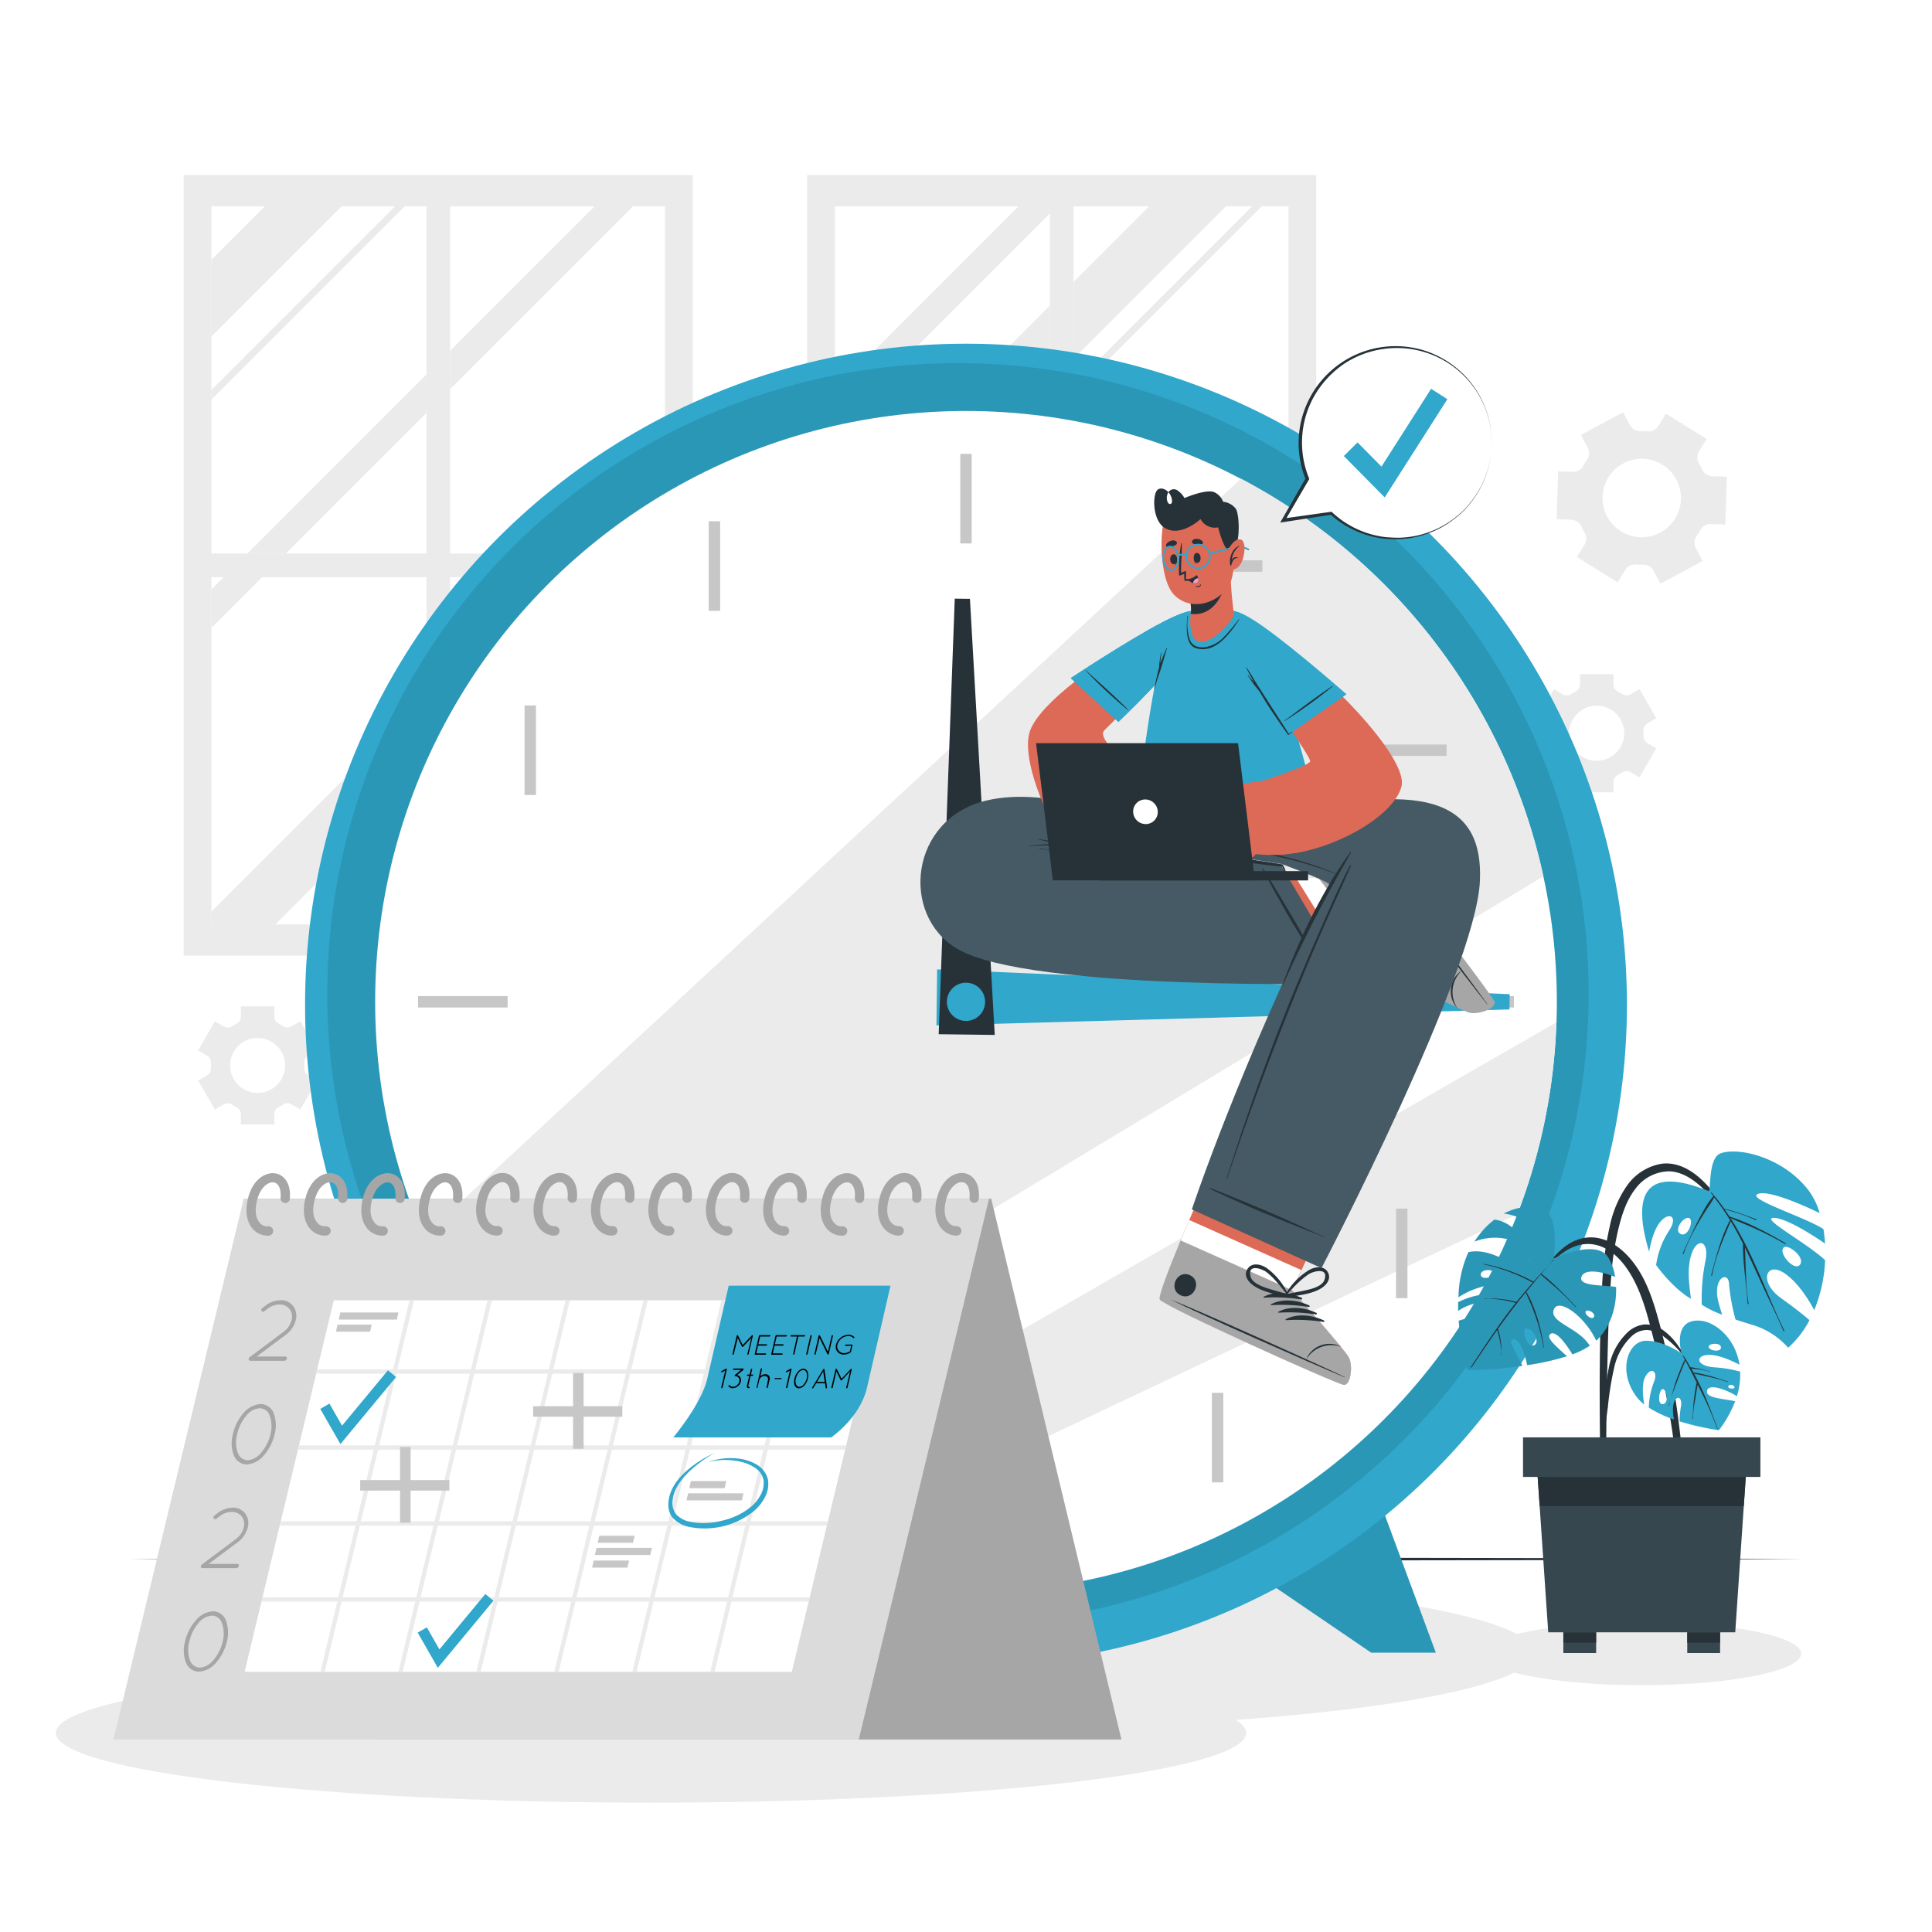 <svg class="animated" id="freepik_stories-time-management" xmlns="http://www.w3.org/2000/svg" viewBox="0 0 500 500" version="1.1" xmlns:xlink="http://www.w3.org/1999/xlink" xmlns:svgjs="http://svgjs.com/svgjs"><style>svg#freepik_stories-time-management:not(.animated) .animable {opacity: 0;}svg#freepik_stories-time-management.animated #freepik--background-complete--inject-45 {animation: 1s 1 forwards cubic-bezier(.36,-0.01,.5,1.38) slideLeft;animation-delay: 0s;}svg#freepik_stories-time-management.animated #freepik--Shadows--inject-45 {animation: 1s 1 forwards cubic-bezier(.36,-0.01,.5,1.38) slideUp;animation-delay: 0s;}svg#freepik_stories-time-management.animated #freepik--Floor--inject-45 {animation: 1s 1 forwards cubic-bezier(.36,-0.01,.5,1.38) zoomOut;animation-delay: 0s;}svg#freepik_stories-time-management.animated #freepik--Clock--inject-45 {animation: 1s 1 forwards cubic-bezier(.36,-0.01,.5,1.38) slideDown;animation-delay: 0s;}svg#freepik_stories-time-management.animated #freepik--Character--inject-45 {animation: 1s 1 forwards cubic-bezier(.36,-0.01,.5,1.38) zoomIn;animation-delay: 0s;}svg#freepik_stories-time-management.animated #freepik--Calendar--inject-45 {animation: 1s 1 forwards cubic-bezier(.36,-0.01,.5,1.38) slideRight;animation-delay: 0s;}svg#freepik_stories-time-management.animated #freepik--Plant--inject-45 {animation: 1s 1 forwards cubic-bezier(.36,-0.01,.5,1.38) lightSpeedLeft;animation-delay: 0s;}svg#freepik_stories-time-management.animated #freepik--speech-bubble--inject-45 {animation: 1s 1 forwards cubic-bezier(.36,-0.01,.5,1.38) slideRight;animation-delay: 0s;}            @keyframes slideLeft {                0% {                    opacity: 0;                    transform: translateX(-30px);                }                100% {                    opacity: 1;                    transform: translateX(0);                }            }                    @keyframes slideUp {                0% {                    opacity: 0;                    transform: translateY(30px);                }                100% {                    opacity: 1;                    transform: inherit;                }            }                    @keyframes zoomOut {                0% {                    opacity: 0;                    transform: scale(1.5);                }                100% {                    opacity: 1;                    transform: scale(1);                }            }                    @keyframes slideDown {                0% {                    opacity: 0;                    transform: translateY(-30px);                }                100% {                    opacity: 1;                    transform: translateY(0);                }            }                    @keyframes zoomIn {                0% {                    opacity: 0;                    transform: scale(0.5);                }                100% {                    opacity: 1;                    transform: scale(1);                }            }                    @keyframes slideRight {                0% {                    opacity: 0;                    transform: translateX(30px);                }                100% {                    opacity: 1;                    transform: translateX(0);                }            }                    @keyframes lightSpeedLeft {              from {                transform: translate3d(-50%, 0, 0) skewX(20deg);                opacity: 0;              }              60% {                transform: skewX(-10deg);                opacity: 1;              }              80% {                transform: skewX(2deg);              }              to {                opacity: 1;                transform: translate3d(0, 0, 0);              }            }        </style><g id="freepik--background-complete--inject-45" class="animable" style="transform-origin: 247.225px 168.15px;"><path d="M408.11,144.16l10.53,6.53,2-3.22a2.94,2.94,0,0,1,2.77-1.37c.62.05,1.23.07,1.85.06a2.93,2.93,0,0,1,2.68,1.53l1.79,3.35,10.92-5.86-1.79-3.34a3,3,0,0,1,.2-3.08c.35-.51.68-1,1-1.58a2.92,2.92,0,0,1,2.67-1.55l3.79.12.39-12.39-3.81-.11a2.93,2.93,0,0,1-2.56-1.73c-.13-.27-.27-.54-.41-.81s-.3-.54-.46-.8a3,3,0,0,1,0-3.07l2-3.25-10.53-6.53-2,3.23a2.94,2.94,0,0,1-2.78,1.36c-.61-.05-1.22-.07-1.84-.06a3,3,0,0,1-2.67-1.54l-1.8-3.34-10.92,5.86,1.79,3.34a3,3,0,0,1-.19,3.08,15.09,15.09,0,0,0-1,1.57,2.94,2.94,0,0,1-2.68,1.55l-3.8-.11-.38,12.38,3.8.12a3,3,0,0,1,2.56,1.72c.13.28.26.55.41.83s.29.53.45.79a2.94,2.94,0,0,1,0,3.09Zm7.82-10.49a10.15,10.15,0,1,1,13.74,4.16A10.15,10.15,0,0,1,415.93,133.67Z" style="fill: rgb(235, 235, 235); transform-origin: 424.89px 128.875px;" id="el2hyf2e8i6zn" class="animable"></path><path d="M397.81,193.65l4.34,7.52,2.3-1.33a2,2,0,0,1,2.17.07,11.27,11.27,0,0,0,1.12.65,2,2,0,0,1,1.14,1.83v2.66h8.69v-2.66a2,2,0,0,1,1.14-1.83,11.27,11.27,0,0,0,1.12-.65,2,2,0,0,1,2.17-.07l2.3,1.33,4.34-7.52-2.31-1.34a2.05,2.05,0,0,1-1-1.91c0-.21,0-.43,0-.64s0-.43,0-.64a2.06,2.06,0,0,1,1-1.91l2.32-1.33-4.34-7.52L422,179.69a2.05,2.05,0,0,1-2.16-.08c-.36-.23-.74-.45-1.12-.65a2,2,0,0,1-1.14-1.83v-2.66h-8.69v2.66a2,2,0,0,1-1.14,1.83c-.38.2-.75.42-1.11.65a2.07,2.07,0,0,1-2.17.08l-2.31-1.33-4.34,7.52,2.31,1.33a2.05,2.05,0,0,1,1,1.91c0,.21,0,.42,0,.64s0,.43,0,.64a2.08,2.08,0,0,1-1,1.92Zm8.3-3.89a7.12,7.12,0,1,1,7.11,7.12A7.11,7.11,0,0,1,406.11,189.76Z" style="fill: rgb(235, 235, 235); transform-origin: 413.23px 189.76px;" id="el2wek6qpe9d8" class="animable"></path><path d="M51.27,279.62l4.34,7.52,2.3-1.33a2.05,2.05,0,0,1,2.16.08c.37.23.74.45,1.13.65a2.06,2.06,0,0,1,1.14,1.83V291H71v-2.66a2,2,0,0,1,1.15-1.83c.38-.2.76-.42,1.12-.65a2.05,2.05,0,0,1,2.16-.08l2.31,1.33,4.33-7.52-2.31-1.33a2.05,2.05,0,0,1-1-1.91c0-.21,0-.43,0-.64s0-.43,0-.64a2.05,2.05,0,0,1,1-1.91l2.31-1.34-4.33-7.52-2.31,1.33a2,2,0,0,1-2.17-.07,11.27,11.27,0,0,0-1.12-.65A2.06,2.06,0,0,1,71,263.11v-2.66H62.34v2.66a2.06,2.06,0,0,1-1.14,1.83,11.27,11.27,0,0,0-1.12.65,2,2,0,0,1-2.16.07l-2.31-1.33-4.34,7.52,2.31,1.34a2.08,2.08,0,0,1,1,1.9c0,.22,0,.43,0,.65s0,.43,0,.64a2.06,2.06,0,0,1-1,1.91Zm8.3-3.88a7.11,7.11,0,1,1,7.11,7.11A7.11,7.11,0,0,1,59.57,275.74Z" style="fill: rgb(235, 235, 235); transform-origin: 66.67px 275.725px;" id="elpq8rgfu20p" class="animable"></path><rect x="47.54" y="45.3" width="131.75" height="202.02" style="fill: rgb(235, 235, 235); transform-origin: 113.415px 146.31px;" id="elfg94gbu9uzk" class="animable"></rect><rect x="54.72" y="53.39" width="55.64" height="89.86" style="fill: rgb(255, 255, 255); transform-origin: 82.54px 98.32px;" id="eljiteshnog58" class="animable"></rect><rect x="116.49" y="53.39" width="55.63" height="89.86" style="fill: rgb(255, 255, 255); transform-origin: 144.305px 98.32px;" id="el1zewrqa8ohp" class="animable"></rect><rect x="54.72" y="149.37" width="55.64" height="89.86" style="fill: rgb(255, 255, 255); transform-origin: 82.54px 194.3px;" id="elq4wfsf8bo19" class="animable"></rect><rect x="116.49" y="149.37" width="55.63" height="89.86" style="fill: rgb(255, 255, 255); transform-origin: 144.305px 194.3px;" id="el3fm182xw0ay" class="animable"></rect><polygon points="88.41 53.39 54.72 87.08 54.72 67.2 68.54 53.39 88.41 53.39" style="fill: rgb(235, 235, 235); transform-origin: 71.565px 70.235px;" id="elthr5omjwy3j" class="animable"></polygon><polygon points="54.72 235.91 110.36 180.27 110.36 200.13 71.27 239.23 54.72 239.23 54.72 235.91" style="fill: rgb(235, 235, 235); transform-origin: 82.54px 209.75px;" id="el0fcr7a7kfhnr" class="animable"></polygon><polygon points="161.13 149.37 116.48 194.02 116.48 174.15 141.26 149.37 161.13 149.37" style="fill: rgb(235, 235, 235); transform-origin: 138.805px 171.695px;" id="elarmmj4c5i9p" class="animable"></polygon><polygon points="172.12 118.52 172.12 138.38 167.25 143.25 147.38 143.25 172.12 118.52" style="fill: rgb(235, 235, 235); transform-origin: 159.75px 130.885px;" id="el71mxn9xunhr" class="animable"></polygon><polygon points="172.12 218.41 172.12 238.28 171.17 239.23 151.31 239.23 172.12 218.41" style="fill: rgb(235, 235, 235); transform-origin: 161.715px 228.82px;" id="elrq3rwkmkzlb" class="animable"></polygon><polygon points="57.91 149.37 67.84 149.37 54.72 162.49 54.72 152.55 57.91 149.37" style="fill: rgb(235, 235, 235); transform-origin: 61.28px 155.93px;" id="elg0aiorptwuk" class="animable"></polygon><polygon points="64.03 143.25 110.36 96.91 110.36 106.84 73.96 143.25 64.03 143.25" style="fill: rgb(235, 235, 235); transform-origin: 87.195px 120.08px;" id="elw8ps45t0ybr" class="animable"></polygon><polygon points="163.82 53.39 116.48 100.72 116.48 90.79 153.89 53.39 163.82 53.39" style="fill: rgb(235, 235, 235); transform-origin: 140.15px 77.055px;" id="eltdqikrvjhzk" class="animable"></polygon><polygon points="104.74 53.39 54.72 103.41 54.72 100.92 102.25 53.39 104.74 53.39" style="fill: rgb(235, 235, 235); transform-origin: 79.73px 78.4px;" id="elk1hqz14cfi7" class="animable"></polygon><polygon points="85.82 239.23 110.36 214.68 110.36 217.17 88.31 239.23 85.82 239.23" style="fill: rgb(235, 235, 235); transform-origin: 98.09px 226.955px;" id="elgcxn3fgs3ba" class="animable"></polygon><polygon points="172.12 152.94 172.12 155.41 116.48 211.05 116.48 208.56 172.12 152.94" style="fill: rgb(235, 235, 235); transform-origin: 144.3px 181.995px;" id="el99w1swtwt49" class="animable"></polygon><rect x="208.89" y="45.3" width="131.75" height="202.02" style="fill: rgb(235, 235, 235); transform-origin: 274.765px 146.31px;" id="el9pu799teuqu" class="animable"></rect><rect x="216.07" y="53.39" width="55.64" height="89.86" style="fill: rgb(255, 255, 255); transform-origin: 243.89px 98.32px;" id="el5m513mkke6" class="animable"></rect><rect x="277.83" y="53.39" width="55.63" height="89.86" style="fill: rgb(255, 255, 255); transform-origin: 305.645px 98.32px;" id="elxy832q4cteb" class="animable"></rect><rect x="216.07" y="149.37" width="55.64" height="89.86" style="fill: rgb(255, 255, 255); transform-origin: 243.89px 194.3px;" id="elji8uyqt7rg8" class="animable"></rect><rect x="277.83" y="149.37" width="55.63" height="89.86" style="fill: rgb(255, 255, 255); transform-origin: 305.645px 194.3px;" id="elnwt5u1f51jo" class="animable"></rect><polygon points="216.07 149.37 221.31 149.37 216.07 154.61 216.07 149.37" style="fill: rgb(235, 235, 235); transform-origin: 218.69px 151.99px;" id="elai5unjakv0f" class="animable"></polygon><polygon points="216.07 134.74 271.71 79.09 271.71 98.97 227.43 143.25 216.07 143.25 216.07 134.74" style="fill: rgb(235, 235, 235); transform-origin: 243.89px 111.17px;" id="elf6biohlydzm" class="animable"></polygon><polygon points="317.29 53.39 277.83 92.85 277.83 72.97 297.41 53.39 317.29 53.39" style="fill: rgb(235, 235, 235); transform-origin: 297.56px 73.12px;" id="elrf8luoi1tds" class="animable"></polygon><polygon points="333.46 178.55 333.46 198.42 292.66 239.23 277.83 239.23 277.83 234.18 333.46 178.55" style="fill: rgb(235, 235, 235); transform-origin: 305.645px 208.89px;" id="elrcph23fn8r7" class="animable"></polygon><polygon points="271.71 53.39 271.71 55.23 216.07 110.87 216.07 100.93 263.6 53.39 271.71 53.39" style="fill: rgb(235, 235, 235); transform-origin: 243.89px 82.13px;" id="el47sw46t4yhm" class="animable"></polygon><polygon points="249.63 239.23 271.71 217.15 271.71 227.08 259.56 239.23 249.63 239.23" style="fill: rgb(235, 235, 235); transform-origin: 260.67px 228.19px;" id="elcw18e8zwmwo" class="animable"></polygon><polygon points="333.46 155.39 333.46 165.33 277.83 220.96 277.83 211.03 333.46 155.39" style="fill: rgb(235, 235, 235); transform-origin: 305.645px 188.175px;" id="elxzllwxpci6" class="animable"></polygon><polygon points="228.07 149.37 230.56 149.37 216.07 163.86 216.07 161.38 228.07 149.37" style="fill: rgb(235, 235, 235); transform-origin: 223.315px 156.615px;" id="el70tyw6wzcfb" class="animable"></polygon><polygon points="234.19 143.25 271.71 105.73 271.71 108.22 236.68 143.25 234.19 143.25" style="fill: rgb(235, 235, 235); transform-origin: 252.95px 124.49px;" id="elmehpy357iv" class="animable"></polygon><polygon points="326.54 53.39 277.83 102.1 277.83 99.61 324.05 53.39 326.54 53.39" style="fill: rgb(235, 235, 235); transform-origin: 302.185px 77.745px;" id="elbu4vhn0xo" class="animable"></polygon><polygon points="216.07 237.36 271.71 181.72 271.71 184.2 216.68 239.23 216.07 239.23 216.07 237.36" style="fill: rgb(235, 235, 235); transform-origin: 243.89px 210.475px;" id="elvnk2r934eq" class="animable"></polygon><polygon points="306.54 149.37 277.83 178.08 277.83 175.6 304.05 149.37 306.54 149.37" style="fill: rgb(235, 235, 235); transform-origin: 292.185px 163.725px;" id="el5b61y65sslg" class="animable"></polygon><polygon points="333.46 119.96 333.46 122.45 312.66 143.25 310.17 143.25 333.46 119.96" style="fill: rgb(235, 235, 235); transform-origin: 321.815px 131.605px;" id="elnfxioao25zp" class="animable"></polygon></g><g id="freepik--Shadows--inject-45" class="animable" style="transform-origin: 240.3px 437.21px;"><ellipse cx="250" cy="427.7" rx="146.96" ry="19.81" style="fill: rgb(235, 235, 235); transform-origin: 250px 427.7px;" id="elwxto19eauz" class="animable"></ellipse><ellipse cx="424.88" cy="427.96" rx="41.26" ry="8.17" style="fill: rgb(235, 235, 235); transform-origin: 424.88px 427.96px;" id="eli0fpsq765vp" class="animable"></ellipse><ellipse cx="168.48" cy="448.49" rx="154.02" ry="18.04" style="fill: rgb(235, 235, 235); transform-origin: 168.48px 448.49px;" id="el3us9r6ckfbu" class="animable"></ellipse></g><g id="freepik--Floor--inject-45" class="animable" style="transform-origin: 250px 403.49px;"><polygon points="33.4 403.49 87.55 403.25 141.7 403.16 250 402.99 358.3 403.16 412.45 403.25 466.6 403.49 412.45 403.74 358.3 403.82 250 403.99 141.7 403.82 87.55 403.74 33.4 403.49" style="fill: rgb(38, 50, 56); transform-origin: 250px 403.49px;" id="eleykr1gwlj8w" class="animable"></polygon></g><g id="freepik--Clock--inject-45" class="animable" style="transform-origin: 250px 260px;"><polygon points="142.67 389.23 128.41 427.7 145.15 427.7 176.15 406.58 142.67 389.23" style="fill: rgb(48, 167, 203); transform-origin: 152.28px 408.465px;" id="elg19o7nai8tl" class="animable"></polygon><g id="elo4dh2fywqyd"><polygon points="142.67 389.23 128.41 427.7 145.15 427.7 176.15 406.58 142.67 389.23" style="opacity: 0.1; transform-origin: 152.28px 408.465px;" class="animable"></polygon></g><polygon points="357.33 389.23 371.59 427.7 354.85 427.7 323.85 406.58 357.33 389.23" style="fill: rgb(48, 167, 203); transform-origin: 347.72px 408.465px;" id="el7z1ay0mqhsi" class="animable"></polygon><g id="eljslozvzsw7t"><polygon points="357.33 389.23 371.59 427.7 354.85 427.7 323.85 406.58 357.33 389.23" style="opacity: 0.1; transform-origin: 347.72px 408.465px;" class="animable"></polygon></g><g id="elu05xf7x1xkk"><circle cx="250" cy="260" r="171.05" style="fill: rgb(48, 167, 203); transform-origin: 250px 260px; transform: rotate(-45deg);" class="animable"></circle></g><g id="ele83medosb1t"><circle cx="247.92" cy="257.19" r="163.22" style="opacity: 0.1; transform-origin: 247.92px 257.19px;" class="animable"></circle></g><g id="eled7vef8xojb"><circle cx="250" cy="259.27" r="152.91" style="fill: rgb(255, 255, 255); transform-origin: 250px 259.27px; transform: rotate(-45deg);" class="animable"></circle></g><path d="M399.42,226.79c-69.63,42.19-184.07,111.4-248,149.34a153,153,0,0,1-41.79-56.19L321.16,123.88A153.06,153.06,0,0,1,399.42,226.79Z" style="fill: rgb(235, 235, 235); transform-origin: 254.525px 250.005px;" id="eljh1ouiixqph" class="animable"></path><path d="M402.78,264.58a151.57,151.57,0,0,1-10.11,49.69L202,404.46a151.37,151.37,0,0,1-24.09-10.35C235.48,360.82,340.76,300.25,402.78,264.58Z" style="fill: rgb(235, 235, 235); transform-origin: 290.345px 334.52px;" id="elfrchtuxpb8h" class="animable"></path><rect x="248.52" y="117.46" width="2.95" height="23.18" style="fill: rgb(199, 199, 199); transform-origin: 249.995px 129.05px;" id="elptqpho7kca" class="animable"></rect><g id="elvhesyi2q8h"><rect x="183.41" y="134.9" width="2.96" height="23.18" style="fill: rgb(199, 199, 199); transform-origin: 184.89px 146.49px; transform: rotate(-30deg);" class="animable"></rect></g><g id="elmuuhjc1aav"><rect x="135.75" y="182.57" width="2.95" height="23.18" style="fill: rgb(199, 199, 199); transform-origin: 137.225px 194.16px; transform: rotate(-60deg);" class="animable"></rect></g><rect x="108.19" y="257.79" width="23.18" height="2.95" style="fill: rgb(199, 199, 199); transform-origin: 119.78px 259.265px;" id="elgs09pauput" class="animable"></rect><g id="elrccvok6ox3o"><rect x="125.63" y="322.9" width="23.18" height="2.95" style="fill: rgb(199, 199, 199); transform-origin: 137.22px 324.375px; transform: rotate(-30deg);" class="animable"></rect></g><g id="elsd6tlkafn6"><rect x="173.3" y="370.57" width="23.18" height="2.96" style="fill: rgb(199, 199, 199); transform-origin: 184.89px 372.05px; transform: rotate(-60.03deg);" class="animable"></rect></g><rect x="248.52" y="377.9" width="2.95" height="23.18" style="fill: rgb(199, 199, 199); transform-origin: 249.995px 389.49px;" id="eldywqljv2gbb" class="animable"></rect><g id="elw2ogaeou8c"><rect x="313.63" y="360.46" width="2.96" height="23.18" style="fill: rgb(199, 199, 199); transform-origin: 315.11px 372.05px; transform: rotate(-30deg);" class="animable"></rect></g><g id="elpnzl9c1va2r"><rect x="361.3" y="312.79" width="2.95" height="23.18" style="fill: rgb(199, 199, 199); transform-origin: 362.775px 324.38px; transform: rotate(-60deg);" class="animable"></rect></g><rect x="368.63" y="257.79" width="23.18" height="2.95" style="fill: rgb(199, 199, 199); transform-origin: 380.22px 259.265px;" id="elfpp0jfw9g95" class="animable"></rect><g id="elcnaaeko76tj"><rect x="351.19" y="192.68" width="23.18" height="2.95" style="fill: rgb(199, 199, 199); transform-origin: 362.78px 194.155px; transform: rotate(-30deg);" class="animable"></rect></g><g id="el0yrzo8i9ztgg"><rect x="303.52" y="145.01" width="23.18" height="2.96" style="fill: rgb(199, 199, 199); transform-origin: 315.11px 146.49px; transform: rotate(-60.03deg);" class="animable"></rect></g><polygon points="390.66 261.24 242.35 265.38 242.53 250.88 390.7 257.3 390.66 261.24" style="fill: rgb(48, 167, 203); transform-origin: 316.525px 258.13px;" id="elv6cv308ul" class="animable"></polygon><polygon points="251.02 154.98 257.44 267.84 242.93 267.65 247.09 154.93 251.02 154.98" style="fill: rgb(38, 50, 56); transform-origin: 250.185px 211.385px;" id="elvzsaucilh38" class="animable"></polygon><circle cx="250" cy="259.27" r="4.95" style="fill: rgb(48, 167, 203); transform-origin: 250px 259.27px;" id="elmxsgejqv2j8" class="animable"></circle></g><g id="freepik--Character--inject-45" class="animable" style="transform-origin: 312.527px 242.42px;"><path d="M386.53,259.18c-.55-1.66-30-40.55-32-41.29-.23-.1-13.38,9.26-13.38,9.26-.55.72-25.55-4.56-25.55-4.56l-.25,30.16,45.55-1s6.15,3.62,11.78,6.57h0a67.47,67.47,0,0,0,7.4,3.59C382.39,262.53,387.09,260.83,386.53,259.18Z" style="fill: rgb(221, 106, 87); transform-origin: 350.963px 239.965px;" id="el9guznd0e1dq" class="animable"></path><path d="M380.11,261.94a64.69,64.69,0,0,1-7.4-3.59h0c-5.63-3-11.78-6.57-11.78-6.57l-10.14.22L334.9,226.39c3.49.62,6.08,1,6.26.76,0,0,13.15-9.37,13.38-9.26,2,.74,31.44,39.62,32,41.29S382.39,262.53,380.11,261.94Z" style="fill: rgb(255, 255, 255); transform-origin: 360.743px 239.975px;" id="elo8yh3410sue" class="animable"></path><path d="M386.8,259.23c-.58-1.7-30.14-40.56-32.21-41.33-.78-.3-7.21,3.68-13.43,9.25l19.08,25s17.61,9.33,20,9.93S387.38,260.93,386.8,259.23Z" style="fill: rgb(166, 166, 166); transform-origin: 364.004px 240.042px;" id="el519pq6q4ykp" class="animable"></path><path d="M384.82,259.85c-5.12-6.39-25.15-32.65-29.72-39.36,0-.06,0-.08,0,0,5.2,6.22,25,32.65,29.78,39.31C385,259.91,384.93,260,384.82,259.85Z" style="fill: rgb(38, 50, 56); transform-origin: 370.021px 240.183px;" id="elpxije007e" class="animable"></path><path d="M376.91,260.67a6.54,6.54,0,0,1-1.37-5.1,6.33,6.33,0,0,1,2.37-4.11s.09,0,.06.08a7.59,7.59,0,0,0-1,9.07A.05.05,0,1,1,376.91,260.67Z" style="fill: rgb(38, 50, 56); transform-origin: 376.72px 256.084px;" id="elf5py2zyfr9q" class="animable"></path><path d="M362.45,253.73c-2-2.58-3.4-6.31-2.5-9.55,0-.13.22-.07.23,0a45.19,45.19,0,0,0,2.63,9.32A.21.21,0,0,1,362.45,253.73Z" style="fill: rgb(38, 50, 56); transform-origin: 361.258px 248.966px;" id="el70s92uz3eld" class="animable"></path><path d="M364.77,255.14c-2-2.58-3.4-6.3-2.5-9.54,0-.13.21-.08.23,0a45.71,45.71,0,0,0,2.62,9.31A.2.2,0,0,1,364.77,255.14Z" style="fill: rgb(38, 50, 56); transform-origin: 363.573px 250.377px;" id="el3gmufmjin5" class="animable"></path><path d="M367.08,256.56c-2-2.58-3.4-6.31-2.5-9.55,0-.12.22-.07.24,0a44.46,44.46,0,0,0,2.62,9.31A.21.21,0,0,1,367.08,256.56Z" style="fill: rgb(38, 50, 56); transform-origin: 365.889px 251.797px;" id="el474o5gpqebt" class="animable"></path><path d="M369.4,258c-2-2.58-3.4-6.3-2.5-9.54,0-.13.21-.08.23,0a45.71,45.71,0,0,0,2.62,9.31A.2.2,0,0,1,369.4,258Z" style="fill: rgb(38, 50, 56); transform-origin: 368.203px 253.237px;" id="el2upjy3kro0w" class="animable"></path><path d="M350.18,226.86c-2.22-2.94,2.33-6.39,4.56-3.45S352.4,229.79,350.18,226.86Z" style="fill: rgb(38, 50, 56); transform-origin: 352.461px 225.133px;" id="ele96r84w4lpr" class="animable"></path><path d="M361.3,258.72c.75-2.79.26-5.8.13-8.63a.4.4,0,0,0-.57-.31.08.08,0,0,0-.13,0,17.26,17.26,0,0,0-4.87,7.44c-.52,1.68-.32,4.16,1.78,4.65S360.87,260.35,361.3,258.72Zm-2.07,1.76c-3,1.9-2.8-2.31-2.37-3.54a19.62,19.62,0,0,1,1-2.29,51.24,51.24,0,0,1,2.74-4.4c0,1.39.08,2.78.11,4.17C360.78,256.08,360.91,259.44,359.23,260.48Z" style="fill: rgb(38, 50, 56); transform-origin: 358.663px 255.843px;" id="elcx3zp6614uv" class="animable"></path><path d="M352,241.76c-1.55,1.5-.44,3.72.87,4.89a17.19,17.19,0,0,0,8,3.87.09.09,0,0,0,.1-.09.41.41,0,0,0,.33-.56c-1.35-2.49-2.49-5.33-4.56-7.33C355.55,241.37,353.48,240.34,352,241.76Zm6.49,4.75c.69,1.21,1.32,2.45,2.06,3.63a51.67,51.67,0,0,1-4.63-2.36,19.4,19.4,0,0,1-2.06-1.43c-1-.82-3.37-4.32.2-4.26C356.06,242.13,357.68,245.07,358.51,246.51Z" style="fill: rgb(38, 50, 56); transform-origin: 356.287px 245.795px;" id="elazj38ulmc6l" class="animable"></path><path d="M314.23,213.34H293.79s-21.39-10.28-38.61-6.14c-19.75,4.75-22.28,29.55-7.52,38.32,18.71,11.11,101.93,9,101.93,9L331.6,224s-27.68-5.82-52.78-5l35.41,4.83Z" style="fill: rgb(69, 90, 100); transform-origin: 293.897px 230.449px;" id="ella4cyo5329d" class="animable"></path><path d="M332.79,226a.9.9,0,0,1,0-.16l0-.13c0-.09-.05-.19-.07-.29s-.14-.4-.21-.6-.17-.39-.26-.58a3.71,3.71,0,0,0-.33-.54s0,0-.05,0l0,0,0,0,0,0c-3.05-.57-23.73-3.53-26.8-3.88s-6.21-.64-9.32-.9a184.49,184.49,0,0,0-18.66-.67l-1.75,0c-.12,0-.26-.06-.38-.09l-.9-.21c-.56-.1-1.13-.19-1.69-.27-1.18-.18-2.36-.31-3.54-.53-.07,0-.09.1,0,.11,1.18.27,2.33.61,3.51.86l1,.22c-2.28.12-4.56.3-6.84.5-.07,0-.07.12,0,.12,3.1-.19,6.23-.21,9.33-.16s6.16.12,9.24.3c6.23.36,12.45.91,18.65,1.56,3.48.37,24.57,3.44,28.06,3.59h.05a2.34,2.34,0,0,0,.09.24l.3.57c.1.18.2.35.31.52l.17.26.09.12s.08.09.09.13S332.84,226,332.79,226Z" style="fill: rgb(38, 50, 56); transform-origin: 299.664px 221.624px;" id="el3l17d10mkcm" class="animable"></path><path d="M343.1,252.63C342,250.85,341,249,340,247.11s-2-3.69-3.07-5.53c-2.05-3.67-9.39-16-10.12-16.89,0-.05-.14,0-.12.07.35,1,4.94,9.14,6,11,2.11,3.65,4.33,7.22,6.52,10.83.62,1,1.27,2,1.9,3.06s1.31,2,1.89,3.08C343,252.75,343.14,252.69,343.1,252.63Z" style="fill: rgb(38, 50, 56); transform-origin: 334.898px 238.702px;" id="elbx5o2z66qr" class="animable"></path><path d="M326.61,227.77c-1.83-.45-3.71-.73-5.57-1.08l-5.58-1.05q-5.58-1-11.18-2c-7.45-1.26-14.93-2.3-22.45-3-4.24-.4-8.49-.67-12.75-1-.09,0-.08.13,0,.14,7.57.34,15.13,1.36,22.63,2.44s14.83,2.24,22.23,3.49l6.26,1.07c2.12.37,4.24.82,6.37,1.09C326.66,227.9,326.7,227.78,326.61,227.77Z" style="fill: rgb(38, 50, 56); transform-origin: 297.838px 223.757px;" id="elomh7604b2ib" class="animable"></path><path d="M347.76,358.4c-1.79-.18-46.37-20.22-47.59-22.06-.46-.69,2.08-7.35,5.37-15.32.72-1.72,1.46-3.49,2.23-5.28,5-11.66,10.51-23.92,10.51-23.92l29.86,13.32-11.33,23.55-2.48,5.17s13.63,15.3,14.75,17.46S349.56,358.58,347.76,358.4Z" style="fill: rgb(221, 106, 87); transform-origin: 324.876px 325.112px;" id="el6vkxutangmh" class="animable"></path><path d="M347.76,358.4c-1.79-.18-46.37-20.22-47.59-22.06-.56-.84,3.3-10.5,7.6-20.6l29,12.95-2.48,5.17s13.63,15.3,14.75,17.46S349.56,358.58,347.76,358.4Z" style="fill: rgb(255, 255, 255); transform-origin: 324.861px 337.072px;" id="el2g0hrhkda96" class="animable"></path><path d="M347.76,358.4c-1.79-.18-46.37-20.22-47.59-22.06-.46-.69,2.08-7.35,5.37-15.32l28.79,12.84s13.63,15.3,14.75,17.46S349.56,358.58,347.76,358.4Z" style="fill: rgb(166, 166, 166); transform-origin: 324.876px 339.712px;" id="elaeqhugpk4ks" class="animable"></path><path d="M347.93,356.33c-7.39-3.54-37.54-17.13-45.11-20.07-.07,0-.08,0,0,0,7.25,3.67,37.51,17,45.08,20.15C348,356.52,348.08,356.4,347.93,356.33Z" style="fill: rgb(38, 50, 56); transform-origin: 325.388px 346.357px;" id="elu7osez6iar" class="animable"></path><path d="M346.93,348.43a6.58,6.58,0,0,0-5.29-.18,6.32,6.32,0,0,0-3.46,3.24s.06.08.09,0a7.59,7.59,0,0,1,8.62-3A.05.05,0,0,0,346.93,348.43Z" style="fill: rgb(38, 50, 56); transform-origin: 342.556px 349.653px;" id="elgjfgxso1sbi" class="animable"></path><path d="M336.89,335.9c-3-1.38-6.92-1.88-9.87-.27-.12.06,0,.22.08.21a45.49,45.49,0,0,1,9.68.46A.21.21,0,0,0,336.89,335.9Z" style="fill: rgb(38, 50, 56); transform-origin: 331.991px 335.463px;" id="elfyt2rzjfy9" class="animable"></path><path d="M338.79,337.84c-3-1.38-6.91-1.89-9.87-.28-.11.07,0,.23.09.22a45.39,45.39,0,0,1,9.67.45A.2.2,0,0,0,338.79,337.84Z" style="fill: rgb(38, 50, 56); transform-origin: 333.906px 337.399px;" id="elho362zkt7qg" class="animable"></path><path d="M340.7,339.78c-3-1.39-6.92-1.89-9.87-.28-.12.06,0,.23.08.22a45.36,45.36,0,0,1,9.67.45A.21.21,0,0,0,340.7,339.78Z" style="fill: rgb(38, 50, 56); transform-origin: 335.791px 339.333px;" id="elesbbkt9nvf6" class="animable"></path><path d="M342.6,341.72c-3-1.39-6.91-1.89-9.87-.28-.11.06,0,.22.09.22a45.39,45.39,0,0,1,9.67.45A.2.2,0,0,0,342.6,341.72Z" style="fill: rgb(38, 50, 56); transform-origin: 337.716px 341.277px;" id="ellbr1y2tqsxm" class="animable"></path><path d="M307.91,330c-3.36-1.5-5.7,3.72-2.33,5.23S311.28,331.51,307.91,330Z" style="fill: rgb(38, 50, 56); transform-origin: 306.746px 332.616px;" id="elo01angmejv8" class="animable"></path><path d="M343.71,329.38c-.95-1.94-3.41-1.57-4.93-.69a17.17,17.17,0,0,0-6.15,6.43.08.08,0,0,0,.05.13.4.4,0,0,0,.43.48c2.79-.51,5.84-.72,8.39-2.08C343,332.86,344.61,331.21,343.71,329.38Zm-6.53,4.7c-1.36.29-2.74.51-4.09.85,1.2-1.25,2.35-2.55,3.67-3.68a19.6,19.6,0,0,1,2-1.53c1.1-.69,5.16-1.87,4,1.52C342.11,333.1,338.81,333.74,337.18,334.08Z" style="fill: rgb(38, 50, 56); transform-origin: 338.291px 331.853px;" id="elxej0j6480f" class="animable"></path><path d="M324.7,332.89c2.42,1.57,5.44,2,8.18,2.79.28.08.48-.2.47-.45a.08.08,0,0,0,.06-.12,17.14,17.14,0,0,0-5.58-6.93c-1.44-1-3.86-1.59-5,.26S323.28,332,324.7,332.89Zm-1.05-2.52c-.87-3.47,3.08-1.95,4.11-1.16a19.83,19.83,0,0,1,1.86,1.69,50.73,50.73,0,0,1,3.35,4c-1.32-.45-2.67-.79-4-1.19C327.37,333.21,324.13,332.29,323.65,330.37Z" style="fill: rgb(38, 50, 56); transform-origin: 327.931px 331.466px;" id="elezcjteog76d" class="animable"></path><path d="M308.45,313,342,328.18s40-76.72,41-100.21c.89-20-13-27.7-58-14.77l-11,.14v7.6c4.83.64,17.74,2.67,17.74,2.67,9.39,3.54,12.41,5,12.26,5.31C320.62,276.2,308.45,313,308.45,313Z" style="fill: rgb(69, 90, 100); transform-origin: 345.745px 267.509px;" id="el5ygrtqyojkw" class="animable"></path><path d="M349.53,220.48c-1.35,1.81-2.61,3.69-3.81,5.61a80.58,80.58,0,0,0-22.88-6q-3.31-.41-6.66-.59c-.09,0-.09.13,0,.14A100.38,100.38,0,0,1,339.47,224c2.09.64,4.14,1.39,6.2,2.13-1.44,2.31-2.8,4.67-4.1,7.05A140.2,140.2,0,0,0,335,246.93c-1.08,2.59-2.13,5.2-3.06,7.85,0,.08.1.13.13.05q6.17-13.72,13.44-26.86c1.37-2.47,2.8-4.91,4.14-7.4C349.69,220.5,349.58,220.42,349.53,220.48Z" style="fill: rgb(38, 50, 56); transform-origin: 332.886px 237.185px;" id="el9h5e9rqhwu" class="animable"></path><path d="M342.77,320.07c-2-.77-3.86-1.72-5.78-2.58l-5.77-2.59c-3.83-1.72-17.11-7.22-18.21-7.48-.07,0-.11.09-.05.13.85.55,9.42,4.36,11.35,5.19,3.88,1.66,7.79,3.2,11.7,4.78,1.12.45,2.24.87,3.36,1.32s2.26.84,3.35,1.33C342.79,320.2,342.83,320.09,342.77,320.07Z" style="fill: rgb(38, 50, 56); transform-origin: 327.865px 313.798px;" id="el6h1qb3zdqaj" class="animable"></path><path d="M349.37,224c-2.65,5-4.91,10.31-7.21,15.51s-4.52,10.39-6.69,15.62q-6.47,15.64-12,31.64c-2.11,6-4.08,12.1-6,18.19,0,.08.11.12.14,0,3.56-10.77,7.41-21.44,11.44-32s8.28-21.06,12.79-31.43q1.9-4.36,3.86-8.71c1.31-2.9,2.67-5.78,3.9-8.71C349.6,223.93,349.43,223.83,349.37,224Z" style="fill: rgb(38, 50, 56); transform-origin: 333.535px 264.474px;" id="elk6y3krdg9lo" class="animable"></path><path d="M294,215.78c.76.75,47.45.3,47.68,0,.61-.82-6.38-30.24-11.63-41.4-6.72-14.3-10.27-15.49-12.4-16.29a16.52,16.52,0,0,0-8.73-.07c-1.32.59-6.9,7.28-8.47,12.59C297.3,181.27,293.33,215.12,294,215.78Z" style="fill: rgb(48, 167, 203); transform-origin: 317.821px 186.829px;" id="el8lukfr54w5k" class="animable"></path><path d="M325.5,161.77c20.61,14.46,38.7,34.88,37.24,41.58-1.54,7.08-15.19,15.4-27.42,17.4-2.5.41-10.89-17.78-8.34-18.72,2-.72,11-3.61,12.08-4.9.73-.9-14.08-20.36-19-30.62C314.85,155.78,320,157.9,325.5,161.77Z" style="fill: rgb(221, 106, 87); transform-origin: 340.36px 189.688px;" id="elupnw282vm9" class="animable"></path><path d="M332.15,201.31s-7.65,1-12.63,1.92c-2.77.51-7.45,1.79-9.32,3.1-2.79,1.95-13.24,11.88-10.88,14.47,2.13,2.34,5.1-1.57,5.1-1.57s-3.65,4-.82,5.63,6.23-3.78,6.23-3.78-4.17,3.94-1,5.44c2.76,1.3,7.34-4.58,7.34-4.58s-4.83,3.66-2.13,5.27c3,1.78,11-6.17,11-6.17a36.22,36.22,0,0,0,15.21-1.51C341.07,219.26,332.15,201.31,332.15,201.31Z" style="fill: rgb(221, 106, 87); transform-origin: 319.64px 214.39px;" id="elquzaxjz7zai" class="animable"></path><path d="M308.71,222.4l.87-1.24a25.5,25.5,0,0,1,1.76-2.37c.63-.72,1.29-1.41,2-2.09s1.52-1.35,2.22-2.08a.06.06,0,1,1,.08.08,28.19,28.19,0,0,0-2,2.25l-1.87,2.27c-.61.75-1.26,1.44-1.89,2.17-.31.36-.61.74-.9,1.11a8.82,8.82,0,0,1-.87,1.05,0,0,0,0,1-.07-.05A6.93,6.93,0,0,1,308.71,222.4Z" style="fill: rgb(38, 50, 56); transform-origin: 311.857px 219.068px;" id="elnm6g2zezbpf" class="animable"></path><path d="M303.68,220.07a38.33,38.33,0,0,1,3.17-4.46,27.36,27.36,0,0,1,3.93-3.83.06.06,0,0,1,.08.08c-1.18,1.41-2.38,2.8-3.57,4.18-.59.68-3.15,3.85-3.46,4.15C303.75,220.26,303.64,220.15,303.68,220.07Z" style="fill: rgb(38, 50, 56); transform-origin: 307.269px 215.993px;" id="elhl791qg6zjo" class="animable"></path><path d="M313.39,224.72a39,39,0,0,1,3.06-4.14,34.24,34.24,0,0,1,4-3.4.06.06,0,0,1,.08.08c-1.25,1.23-2.52,2.43-3.7,3.73-.58.63-2.74,3.27-3.35,3.82C313.45,224.86,313.36,224.79,313.39,224.72Z" style="fill: rgb(38, 50, 56); transform-origin: 316.96px 221.001px;" id="elyvzyyg7g9c" class="animable"></path><path d="M348.48,179.68l-15,10.43s-11.94-17.23-15.16-25.47.22-8.37,8.46-2.59S348.48,179.68,348.48,179.68Z" style="fill: rgb(48, 167, 203); transform-origin: 332.802px 174.074px;" id="el7gxpndws446" class="animable"></path><path d="M344.93,177.6a125.53,125.53,0,0,1-12.48,9c-.05,0-.11-.05-.05-.09,1.14-.74,7.24-5.54,12.47-9C344.93,177.46,345,177.55,344.93,177.6Z" style="fill: rgb(38, 50, 56); transform-origin: 338.667px 182.048px;" id="el5qqn6dy0ng4" class="animable"></path><path d="M334.44,189.4c-.1,0-.77.43-.91.51-1.8-2.88-3.73-5.8-5.56-8.67-.89-1.4-1.79-2.8-2.68-4.21s-1.78-3-2.79-4.41a0,0,0,0,0-.07,0,46.45,46.45,0,0,0,2.23,4.1,7.37,7.37,0,0,0-.5-.61c-.39-.44-.77-.88-1.13-1.34-.06-.08-.18,0-.12.07.34.45.65.91.95,1.38s.64.92,1,1.37.67.84,1,1.25l.13.15c.49.84,1,1.68,1.49,2.51,1.8,2.9,5.87,8.73,5.92,8.71a8.41,8.41,0,0,0,1.08-.77S334.49,189.39,334.44,189.4Z" style="fill: rgb(38, 50, 56); transform-origin: 328.455px 181.415px;" id="elka2o2x0nqf" class="animable"></path><path d="M300.28,162c-16.06,9-31,19.84-33.7,27.1-1.66,4.57.84,12.67,2.82,17.53,1,2.36,23.25-7.69,21.31-9.61-4.8-4.76-5.61-6.71-5.14-7.72.29-.64,17.66-16.74,22.44-23.89C314.68,155.44,307.3,158.07,300.28,162Z" style="fill: rgb(221, 106, 87); transform-origin: 288.331px 182.738px;" id="elywlw2j788pm" class="animable"></path><path d="M300,218.9c-2.1,1.27-4.78-4.16-4.78-4.16a4.51,4.51,0,0,1-1.17,2.84c-1.31,1.31-3.95-.17-3.95-.17a5.6,5.6,0,0,1-1.71,2.8c-1.39,1.13-4.26,0-4.26,0a4.93,4.93,0,0,1-3.06,1.51c-3.13.2-5.92-3.69-7.72-6.15s-4.6-11.1-5.3-12.7l15.66-11.68s11.2,8.71,12.9,11.9C298,205.8,303.16,217,300,218.9Z" style="fill: rgb(221, 106, 87); transform-origin: 284.529px 206.459px;" id="ely5y2yw0vek" class="animable"></path><path d="M295.21,214.66a40.7,40.7,0,0,0-4-9.13c0-.06-.13,0-.1.06,1.61,2.86,2.5,6.21,4,9.13A.08.08,0,0,0,295.21,214.66Z" style="fill: rgb(38, 50, 56); transform-origin: 293.158px 210.114px;" id="elmkmqq3xbxr" class="animable"></path><path d="M290.22,217.21a8.37,8.37,0,0,0-1.05-2c-.42-.69-.86-1.36-1.3-2q-1.33-2-2.77-4c0-.06-.14,0-.1,0,.89,1.34,1.75,2.69,2.58,4.07.41.69.82,1.38,1.22,2.07a11,11,0,0,0,1.23,1.92A.11.11,0,0,0,290.22,217.21Z" style="fill: rgb(38, 50, 56); transform-origin: 287.606px 213.244px;" id="elesjrk972oar" class="animable"></path><path d="M284.05,220.17a6,6,0,0,0-1.05-1.76l-1.24-1.82c-.82-1.21-1.64-2.43-2.42-3.67,0-.07-.14,0-.1.05.78,1.27,1.55,2.55,2.35,3.81.39.62.78,1.24,1.18,1.85a5.72,5.72,0,0,0,1.22,1.58A0,0,0,0,0,284.05,220.17Z" style="fill: rgb(38, 50, 56); transform-origin: 281.641px 216.55px;" id="elnrzyww96k3l" class="animable"></path><path d="M277.1,175.5l12.34,11.33S304.71,172.4,309,164.66s.91-8.32-8-3.71S277.1,175.5,277.1,175.5Z" style="fill: rgb(48, 167, 203); transform-origin: 293.975px 172.431px;" id="elkrlig70xxy" class="animable"></path><path d="M277.1,175.5l12.34,11.33S304.71,172.4,309,164.66s.91-8.32-8-3.71S277.1,175.5,277.1,175.5Z" style="fill: rgb(48, 167, 203); transform-origin: 293.975px 172.431px;" id="el0nz8p63gakh" class="animable"></path><path d="M291.83,183.69a117.14,117.14,0,0,1-10.89-10.17c-.05,0,0-.11.07-.06.92.94,6.62,5.84,10.9,10.15C292,183.66,291.88,183.73,291.83,183.69Z" style="fill: rgb(38, 50, 56); transform-origin: 286.431px 178.574px;" id="elfynlyya9hur" class="animable"></path><path d="M301.89,167.75c-.56,1.3-1.12,2.6-1.58,3.94a2.44,2.44,0,0,0,0-.27,18.15,18.15,0,0,1,.29-2.42c0-.09-.12-.12-.13,0-.16.8-.3,1.61-.4,2.43-.05.39-.07.78-.09,1.17,0,0,0,.09,0,.14l0,0c-.52,1.78-.83,3.59-1.27,5.38,0,.09.12.12.14,0,.43-1.76,1.08-3.47,1.64-5.19s1-3.47,1.53-5.19C302,167.73,301.92,167.69,301.89,167.75Z" style="fill: rgb(38, 50, 56); transform-origin: 300.365px 172.958px;" id="elhvjzwsywb3u" class="animable"></path><path d="M310.26,166.08c2.65.64,7.22-3.4,9-6.67.12-.23-.21-2.6-.48-5.51-.16-1.76-.29-3.73-.29-5.53,0-.37-11.32,2.7-11.32,2.7a28.92,28.92,0,0,1,1.06,6.93,3.5,3.5,0,0,1-.08.74.74.74,0,0,1,0,.12C307.93,160.27,307.7,165.46,310.26,166.08Z" style="fill: rgb(221, 106, 87); transform-origin: 313.228px 157.243px;" id="eliqeppm3wev" class="animable"></path><path d="M317.83,148.41c-.54,3.05-2.47,10.41-8.51,10.52a6,6,0,0,1-1.15-.07c0-.05,0-.08,0-.12a4.4,4.4,0,0,0,.09-.74,28.69,28.69,0,0,0-1.07-6.93S315.37,148.85,317.83,148.41Z" style="fill: rgb(38, 50, 56); transform-origin: 312.51px 153.672px;" id="elicu625nv5ek" class="animable"></path><path d="M317.92,133.42c2,3.69,2.19,15.47-.1,18.56-3.32,4.49-9.89,6.17-14,1.92s-4-19.47-1.3-22.4C306.46,127.18,315,128,317.92,133.42Z" style="fill: rgb(221, 106, 87); transform-origin: 310.038px 142.544px;" id="ellsyrxgmm1h" class="animable"></path><path d="M318.08,151.81h0" style="fill: none; stroke: rgb(245, 167, 158); stroke-linecap: round; stroke-linejoin: round; stroke-width: 0px; transform-origin: 318.08px 151.81px;" id="eli9n9manl2dd" class="animable"></path><path d="M309,143.94s.06,0,.06.07c0,.8.12,1.71.84,2,0,0,0,0,0,0C309,145.91,308.85,144.7,309,143.94Z" style="fill: rgb(38, 50, 56); transform-origin: 309.425px 144.975px;" id="el8zvyv5e483e" class="animable"></path><path d="M309.67,143.1c1.27-.12,1.43,2.43.25,2.55S308.6,143.21,309.67,143.1Z" style="fill: rgb(38, 50, 56); transform-origin: 309.833px 144.375px;" id="el441vqmleppv" class="animable"></path><path d="M304.55,144.24s-.06,0-.06.07c.08.79,0,1.71-.67,2,0,0,0,0,0,0C304.69,146.19,304.74,145,304.55,144.24Z" style="fill: rgb(38, 50, 56); transform-origin: 304.23px 145.275px;" id="el8pkbkjcq06e" class="animable"></path><path d="M303.79,143.45c-1.28,0-1.22,2.55,0,2.56S304.86,143.47,303.79,143.45Z" style="fill: rgb(38, 50, 56); transform-origin: 303.751px 144.73px;" id="elurxtauyz5gr" class="animable"></path><path d="M310.73,141c-.36,0-.7-.07-1.05-.11a1.69,1.69,0,0,1-1.05-.31.56.56,0,0,1-.07-.66,1.35,1.35,0,0,1,1.29-.45,2,2,0,0,1,1.3.56A.58.58,0,0,1,310.73,141Z" style="fill: rgb(38, 50, 56); transform-origin: 309.892px 140.222px;" id="el5zwtyr11jxb" class="animable"></path><path d="M302.5,141.66a8.36,8.36,0,0,0,1-.33,1.66,1.66,0,0,0,1-.52.54.54,0,0,0-.07-.66A1.33,1.33,0,0,0,303,140a2,2,0,0,0-1.16.83A.58.58,0,0,0,302.5,141.66Z" style="fill: rgb(38, 50, 56); transform-origin: 303.178px 140.768px;" id="elcnnssalza2" class="animable"></path><path d="M310.75,151.22c-.18.2-.35.47-.64.51a2.14,2.14,0,0,1-.86-.15s-.05,0,0,0a1.06,1.06,0,0,0,1,.37.84.84,0,0,0,.58-.74S310.78,151.19,310.75,151.22Z" style="fill: rgb(38, 50, 56); transform-origin: 310.029px 151.585px;" id="el6q71aqvwm7q" class="animable"></path><path d="M309.77,148.9a2.69,2.69,0,0,1-1.72,1.31,3.9,3.9,0,0,1-1,.11h-.19l-.17,0a.2.2,0,0,1-.17-.17h0V150h0V150c-.06-.61-.05-1.54-.05-1.54-.22.12-1.32.7-1.33.38a41.28,41.28,0,0,1,.55-8.22.08.08,0,0,1,.15,0c.1,2.55-.24,5.09-.18,7.65a5.09,5.09,0,0,1,1.25-.47c.09,0,0,1.8,0,2.07v0a3.78,3.78,0,0,0,2.74-1C309.75,148.79,309.82,148.84,309.77,148.9Z" style="fill: rgb(38, 50, 56); transform-origin: 307.452px 145.444px;" id="el6u2my2k0rsb" class="animable"></path><path d="M307.42,150a3.25,3.25,0,0,0,1.34.92,1.47,1.47,0,0,0,.88,0c.62-.21.6-.79.46-1.28a3.51,3.51,0,0,0-.33-.74A4.14,4.14,0,0,1,307.42,150Z" style="fill: rgb(38, 50, 56); transform-origin: 308.8px 149.944px;" id="elaez86lrud7" class="animable"></path><path d="M308.76,150.9a1.47,1.47,0,0,0,.88,0c.62-.21.6-.79.46-1.28A1.5,1.5,0,0,0,308.76,150.9Z" style="fill: rgb(255, 152, 185); transform-origin: 309.47px 150.294px;" id="elfj1ol9qdf1h" class="animable"></path><path d="M301.69,136.77c4.17,2.18,9-2.44,9-2.44a4.22,4.22,0,0,0,4.57,2.15s1.53,6.44,3.24,6.22c2.62-.33,2.38-9.32,1.35-11a4.74,4.74,0,0,0-3.31-1.84,4.36,4.36,0,0,0-2.09-2.38c-2-1.16-7.91,1.42-7.91,1.42a5.78,5.78,0,0,0-1.84-2,1.64,1.64,0,0,0-2.31.49,3.72,3.72,0,0,1,.82,1.54c.54,1.87-1,2.05-1.21.32a2.7,2.7,0,0,1,.39-1.86c-.9-1-2.2-1.26-2.89-.56C298.21,128.17,298.23,135,301.69,136.77Z" style="fill: rgb(38, 50, 56); transform-origin: 309.645px 134.571px;" id="elqvwn4yz40dg" class="animable"></path><path d="M303.21,147.75c-1.19.08-2.26-1.31-2.38-3.1s.73-3.33,1.92-3.41,2.25,1.31,2.38,3.1S304.4,147.66,303.21,147.75Zm-.43-6.07c-.95.06-1.63,1.38-1.52,2.94s1,2.76,1.92,2.69,1.63-1.38,1.51-2.94S303.72,141.61,302.78,141.68Z" style="fill: rgb(48, 167, 203); transform-origin: 302.981px 144.495px;" id="elko5b6zy6oc9" class="animable"></path><path d="M310.5,147.23a3.27,3.27,0,1,1,2.81-3.47A3.17,3.17,0,0,1,310.5,147.23Zm-.43-6.08a2.84,2.84,0,1,0,2.81,2.64A2.74,2.74,0,0,0,310.07,141.15Z" style="fill: rgb(48, 167, 203); transform-origin: 310.052px 143.991px;" id="el3rg78fgy92l" class="animable"></path><path d="M307.36,143.89c-1.67-.46-2.37.13-2.37.13l-.3-.32s.86-.76,2.78-.23Z" style="fill: rgb(48, 167, 203); transform-origin: 306.08px 143.651px;" id="el0ltlt3bt7pe" class="animable"></path><path d="M313.07,143.49l-.11-.43c.28-.07,6.83-1.77,7.55-1.86a7.83,7.83,0,0,1,2.81.87l-.18.39a8.4,8.4,0,0,0-2.54-.83h0C320,141.7,315.42,142.88,313.07,143.49Z" style="fill: rgb(48, 167, 203); transform-origin: 318.14px 142.345px;" id="eldbem7m7tslq" class="animable"></path><path d="M317.35,143.16s1.91-4.15,3.75-3.53.86,6.31-1,7.4a2,2,0,0,1-2.87-.6Z" style="fill: rgb(221, 106, 87); transform-origin: 319.656px 143.483px;" id="elbmwm4smi7l" class="animable"></path><path d="M320.78,141.26a0,0,0,0,1,0,.05,5.1,5.1,0,0,0-2,3.62,1.12,1.12,0,0,1,1.6-.59s0,.08,0,.08a1.24,1.24,0,0,0-1.27.67,5.91,5.91,0,0,0-.46,1.21c0,.13-.27.11-.25,0v0C318,144.47,318.93,141.77,320.78,141.26Z" style="fill: rgb(38, 50, 56); transform-origin: 319.544px 143.825px;" id="el30gbck8t2ug" class="animable"></path><path d="M320.68,160.2a53,53,0,0,1-3.8,4.51,8.69,8.69,0,0,1-4.74,2.74c-1.78.24-3.58,0-4.33-2.22a13,13,0,0,1-.37-5.74c0-.1-.13-.12-.14,0-.29,2.89-.53,7.34,2.12,8.22,3,1,5.75-.63,7.71-2.73a27.31,27.31,0,0,0,3.61-4.72S320.71,160.17,320.68,160.2Z" style="fill: rgb(38, 50, 56); transform-origin: 313.935px 163.71px;" id="eld5qmardo97n" class="animable"></path><rect x="284.89" y="225.44" width="53.65" height="2.41" style="fill: rgb(38, 50, 56); transform-origin: 311.715px 226.645px;" id="elcus9oje2j2h" class="animable"></rect><polygon points="324.77 227.84 272.48 227.84 268.13 192.33 320.41 192.33 324.77 227.84" style="fill: rgb(38, 50, 56); transform-origin: 296.45px 210.085px;" id="elflvddukbm4t" class="animable"></polygon><path d="M299.63,210.09a3.11,3.11,0,0,1-3.13,3.18,3.26,3.26,0,0,1-3.24-3.18,3.12,3.12,0,0,1,3.13-3.19A3.26,3.26,0,0,1,299.63,210.09Z" style="fill: rgb(255, 255, 255); transform-origin: 296.445px 210.085px;" id="elmwnbj23p0kf" class="animable"></path></g><g id="freepik--Calendar--inject-45" class="animable" style="transform-origin: 159.795px 376.879px;"><polygon points="290.23 450.19 97.34 450.19 63.63 310.22 256.52 310.22 290.23 450.19" style="fill: rgb(166, 166, 166); transform-origin: 176.93px 380.205px;" id="elfl89oxjozw" class="animable"></polygon><polygon points="29.36 450.19 222.25 450.19 255.96 310.22 63.07 310.22 29.36 450.19" style="fill: rgb(219, 219, 219); transform-origin: 142.66px 380.205px;" id="elxse4a5tjxyj" class="animable"></polygon><polygon points="227.99 336.52 223.69 354.4 223.43 355.5 218.98 374.07 218.72 375.17 214.27 393.72 214 394.82 209.54 413.38 209.28 414.49 204.92 432.67 63.31 432.67 67.67 414.49 67.93 413.38 72.39 394.82 72.66 393.72 77.11 375.17 77.38 374.07 81.83 355.5 82.09 354.4 86.39 336.52 227.99 336.52" style="fill: rgb(255, 255, 255); transform-origin: 145.65px 384.595px;" id="el3c3b8yrcusq" class="animable"></polygon><polygon points="107.13 336.52 102.83 354.4 102.57 355.5 98.12 374.07 97.86 375.17 93.41 393.72 93.14 394.82 88.69 413.38 88.42 414.49 84.06 432.67 82.93 432.67 87.3 414.49 87.56 413.38 92.01 394.82 92.28 393.72 96.72 375.17 96.99 374.07 101.45 355.5 101.71 354.4 105.99 336.52 107.13 336.52" style="fill: rgb(235, 235, 235); transform-origin: 95.03px 384.595px;" id="elv0yaq7cmkj" class="animable"></polygon><polygon points="127.3 336.52 123 354.4 122.74 355.5 118.29 374.07 118.03 375.17 113.58 393.72 113.31 394.82 108.86 413.38 108.59 414.49 104.23 432.67 103.1 432.67 107.47 414.49 107.73 413.38 112.18 394.82 112.45 393.72 116.89 375.17 117.16 374.07 121.62 355.5 121.88 354.4 126.16 336.52 127.3 336.52" style="fill: rgb(235, 235, 235); transform-origin: 115.2px 384.595px;" id="elt9q9vz0gyog" class="animable"></polygon><polygon points="147.48 336.52 143.19 354.4 142.92 355.5 138.47 374.07 138.21 375.17 133.76 393.72 133.5 394.82 129.04 413.38 128.77 414.49 124.41 432.67 123.28 432.67 127.65 414.49 127.92 413.38 132.36 394.82 132.63 393.72 137.08 375.17 137.34 374.07 141.8 355.5 142.06 354.4 146.35 336.52 147.48 336.52" style="fill: rgb(235, 235, 235); transform-origin: 135.38px 384.595px;" id="elctcamhbzmih" class="animable"></polygon><polygon points="167.65 336.52 163.36 354.4 163.09 355.5 158.64 374.07 158.38 375.17 153.93 393.72 153.67 394.82 149.21 413.38 148.94 414.49 144.58 432.67 143.45 432.67 147.82 414.49 148.09 413.38 152.53 394.82 152.8 393.72 157.25 375.17 157.51 374.07 161.97 355.5 162.23 354.4 166.52 336.52 167.65 336.52" style="fill: rgb(235, 235, 235); transform-origin: 155.55px 384.595px;" id="elqfidhkhncab" class="animable"></polygon><polygon points="187.83 336.52 183.54 354.4 183.27 355.5 178.83 374.07 178.56 375.17 174.11 393.72 173.85 394.82 169.39 413.38 169.13 414.49 164.77 432.67 163.63 432.67 168 414.49 168.27 413.38 172.72 394.82 172.98 393.72 177.43 375.17 177.69 374.07 182.15 355.5 182.41 354.4 186.7 336.52 187.83 336.52" style="fill: rgb(235, 235, 235); transform-origin: 175.73px 384.595px;" id="elcvw413l2jws" class="animable"></polygon><polygon points="208 336.52 203.71 354.4 203.44 355.5 199 374.07 198.73 375.17 194.28 393.72 194.02 394.82 189.56 413.38 189.3 414.49 184.94 432.67 183.8 432.67 188.17 414.49 188.44 413.38 192.89 394.82 193.15 393.72 197.6 375.17 197.86 374.07 202.32 355.5 202.59 354.4 206.87 336.52 208 336.52" style="fill: rgb(235, 235, 235); transform-origin: 195.9px 384.595px;" id="elom0ysj6j59j" class="animable"></polygon><polygon points="223.69 354.4 223.43 355.5 81.83 355.5 82.09 354.4 223.69 354.4" style="fill: rgb(235, 235, 235); transform-origin: 152.76px 354.95px;" id="elb4ag9g1zl1p" class="animable"></polygon><polygon points="218.98 374.07 218.72 375.17 77.11 375.17 77.38 374.07 218.98 374.07" style="fill: rgb(235, 235, 235); transform-origin: 148.045px 374.62px;" id="eltyv2uh66bpm" class="animable"></polygon><polygon points="214.27 393.72 214 394.82 72.39 394.82 72.66 393.72 214.27 393.72" style="fill: rgb(235, 235, 235); transform-origin: 143.33px 394.27px;" id="el7lfeetdu6lr" class="animable"></polygon><polygon points="209.54 413.38 209.28 414.49 67.67 414.49 67.93 413.38 209.54 413.38" style="fill: rgb(235, 235, 235); transform-origin: 138.605px 413.935px;" id="el3jugveer998" class="animable"></polygon><g id="elgt9xm9gdz3"><rect x="103.54" y="374.46" width="2.73" height="19.62" style="fill: rgb(199, 199, 199); transform-origin: 104.905px 384.27px; transform: rotate(-38.92deg);" class="animable"></rect></g><g id="elepv3x7hxhdp"><rect x="93.22" y="383.04" width="23.08" height="2.73" style="fill: rgb(199, 199, 199); transform-origin: 104.76px 384.405px; transform: rotate(-42.35deg);" class="animable"></rect></g><g id="el3932jwx471k"><rect x="148.31" y="355.33" width="2.73" height="19.62" style="fill: rgb(199, 199, 199); transform-origin: 149.675px 365.14px; transform: rotate(-38.92deg);" class="animable"></rect></g><g id="elpdtt4klblsi"><rect x="137.98" y="363.92" width="23.08" height="2.73" style="fill: rgb(199, 199, 199); transform-origin: 149.52px 365.285px; transform: rotate(-42.35deg);" class="animable"></rect></g><polygon points="88.1 373.73 82.89 364.62 85.26 363.26 88.52 368.96 100.4 354.63 102.5 356.37 88.1 373.73" style="fill: rgb(48, 167, 203); transform-origin: 92.695px 364.18px;" id="elqdg21u7va3" class="animable"></polygon><polygon points="113.31 431.63 108.1 422.52 110.47 421.16 113.72 426.86 125.6 412.53 127.7 414.27 113.31 431.63" style="fill: rgb(48, 167, 203); transform-origin: 117.9px 422.08px;" id="elf98px56bd2" class="animable"></polygon><path d="M185,376a32.15,32.15,0,0,0-6.92,5.12c-2,2-3.75,4.43-4,7.16a4.71,4.71,0,0,0,.92,3.63,6.64,6.64,0,0,0,3.41,1.89,18,18,0,0,0,8.28-.21,18.35,18.35,0,0,0,7.51-3.51,10.29,10.29,0,0,0,2.61-3.12,6.52,6.52,0,0,0,.81-3.8,4.85,4.85,0,0,0-2.09-3.2,10.59,10.59,0,0,0-3.81-1.65,17.76,17.76,0,0,0-8.51.09,17,17,0,0,1,8.66-.8,11.27,11.27,0,0,1,4.2,1.59,6,6,0,0,1,2.68,3.77,7.26,7.26,0,0,1-.82,4.58,11.58,11.58,0,0,1-2.87,3.56,20.35,20.35,0,0,1-17,4,7.83,7.83,0,0,1-4-2.35,4.86,4.86,0,0,1-1-2.21,7.72,7.72,0,0,1,0-2.35c.46-3.11,2.45-5.6,4.61-7.53A29.42,29.42,0,0,1,185,376Z" style="fill: rgb(48, 167, 203); transform-origin: 185.9px 385.779px;" id="elkycv48r7ib" class="animable"></path><polygon points="102.7 341.5 87.66 341.5 88.08 339.66 103.12 339.66 102.7 341.5" style="fill: rgb(199, 199, 199); transform-origin: 95.39px 340.58px;" id="elha492jewnq" class="animable"></polygon><polygon points="95.78 344.64 86.94 344.64 87.36 342.81 96.2 342.81 95.78 344.64" style="fill: rgb(199, 199, 199); transform-origin: 91.57px 343.725px;" id="el72yzvfp78rg" class="animable"></polygon><polygon points="163.83 399.28 154.68 399.28 155.1 397.45 164.25 397.45 163.83 399.28" style="fill: rgb(199, 199, 199); transform-origin: 159.465px 398.365px;" id="elqp4u3xd19ys" class="animable"></polygon><polygon points="162.38 405.69 153.23 405.69 153.65 403.86 162.81 403.86 162.38 405.69" style="fill: rgb(199, 199, 199); transform-origin: 158.02px 404.775px;" id="el55sa3nxqawe" class="animable"></polygon><polygon points="168.3 402.43 153.95 402.43 154.38 400.59 168.72 400.59 168.3 402.43" style="fill: rgb(199, 199, 199); transform-origin: 161.335px 401.51px;" id="elsji0e3mxlh" class="animable"></polygon><polygon points="187.53 385.15 178.38 385.15 178.8 383.31 187.96 383.31 187.53 385.15" style="fill: rgb(199, 199, 199); transform-origin: 183.17px 384.23px;" id="el1oyn34u6din" class="animable"></polygon><polygon points="192 388.29 177.65 388.29 178.08 386.46 192.42 386.46 192 388.29" style="fill: rgb(199, 199, 199); transform-origin: 185.035px 387.375px;" id="ele8shw1byglg" class="animable"></polygon><path d="M64.64,351.21l8.83-6.6a5.37,5.37,0,0,0,2-3,3.36,3.36,0,0,0-.43-2.68,3.12,3.12,0,0,0-2.67-1.32,5,5,0,0,0-3,1l-.92.69a.51.51,0,0,1-.76,0,.55.55,0,0,1,.2-.76l.92-.72a6.52,6.52,0,0,1,3.77-1.32A3.88,3.88,0,0,1,76,338.2a4.21,4.21,0,0,1,.55,3.42,6.83,6.83,0,0,1-2.55,3.8l-7.56,5.65h7.39a.43.43,0,0,1,.41.56.73.73,0,0,1-.66.54H64.79a.4.4,0,0,1-.36-.16A.62.62,0,0,1,64.64,351.21Z" style="fill: rgb(166, 166, 166); transform-origin: 70.529px 344.333px;" id="elohklz41mz7" class="animable"></path><path d="M60.27,371.18A12.61,12.61,0,0,1,63,365.71a6.4,6.4,0,0,1,4.46-2.35,3.65,3.65,0,0,1,3.36,2.35,9,9,0,0,1,.26,5.47,12.55,12.55,0,0,1-2.78,5.45A6.36,6.36,0,0,1,63.87,379a3.64,3.64,0,0,1-3.36-2.37A8.87,8.87,0,0,1,60.27,371.18Zm1.1,0a8,8,0,0,0,.19,4.85,2.83,2.83,0,0,0,2.57,1.88A5,5,0,0,0,67.55,376,11.21,11.21,0,0,0,70,371.18a8,8,0,0,0-.23-4.85,2.76,2.76,0,0,0-2.56-1.88,4.84,4.84,0,0,0-3.43,1.88A11.16,11.16,0,0,0,61.37,371.18Z" style="fill: rgb(166, 166, 166); transform-origin: 65.669px 371.18px;" id="elky5eu5m256" class="animable"></path><path d="M52.25,404.88l8.83-6.6a5.37,5.37,0,0,0,2-3,3.36,3.36,0,0,0-.43-2.68A3.13,3.13,0,0,0,60,391.29a5,5,0,0,0-3,1l-.92.69a.51.51,0,0,1-.76,0,.55.55,0,0,1,.2-.76l.92-.72a6.52,6.52,0,0,1,3.77-1.32,3.88,3.88,0,0,1,3.37,1.68,4.21,4.21,0,0,1,.55,3.42,6.83,6.83,0,0,1-2.55,3.8l-7.57,5.65h7.4a.43.43,0,0,1,.41.56.73.73,0,0,1-.66.54H52.4a.4.4,0,0,1-.36-.16A.62.62,0,0,1,52.25,404.88Z" style="fill: rgb(166, 166, 166); transform-origin: 58.126px 398.004px;" id="el6w7tmvnbdmo" class="animable"></path><path d="M47.88,424.85a12.61,12.61,0,0,1,2.76-5.47A6.4,6.4,0,0,1,55.1,417a3.65,3.65,0,0,1,3.36,2.35,9.08,9.08,0,0,1,.26,5.47,12.66,12.66,0,0,1-2.78,5.45,6.36,6.36,0,0,1-4.46,2.37,3.63,3.63,0,0,1-3.36-2.37A8.87,8.87,0,0,1,47.88,424.85Zm1.1,0a8,8,0,0,0,.19,4.85,2.85,2.85,0,0,0,2.57,1.88,5,5,0,0,0,3.42-1.88,11.09,11.09,0,0,0,2.46-4.85A7.88,7.88,0,0,0,57.4,420a2.76,2.76,0,0,0-2.56-1.88A4.84,4.84,0,0,0,51.41,420,11.16,11.16,0,0,0,49,424.85Z" style="fill: rgb(166, 166, 166); transform-origin: 53.295px 424.82px;" id="ell016r3r66hc" class="animable"></path><path d="M230.46,332.73s-4.28,18.55-6.09,26.41S215.1,372,215.1,372H174.25s7.27-8.65,8.75-15.07l5.59-24.2Z" style="fill: rgb(48, 167, 203); transform-origin: 202.355px 352.365px;" id="elsfhscuagy7" class="animable"></path><path d="M194.45,346.26l-2.14,2.25a.24.24,0,0,1-.16.08h0a.13.13,0,0,1-.13-.08l-1.1-2.24-1,4.15a.23.23,0,0,1-.21.17.13.13,0,0,1-.14-.17l1.08-4.68a.21.21,0,0,1,.1-.14h0a.16.16,0,0,1,.23,0l1.23,2.49,2.36-2.49a.2.2,0,0,1,.26,0,.13.13,0,0,1,0,.06.27.27,0,0,1,0,.09l-1.08,4.68a.23.23,0,0,1-.21.17.13.13,0,0,1-.13-.17Z" id="elhpdkck8we1a" class="animable" style="transform-origin: 192.199px 348.076px;"></path><path d="M196.41,345.71a.24.24,0,0,1,.22-.17h2.6a.13.13,0,0,1,.13.17.23.23,0,0,1-.22.18h-2.42l-.46,2h2.12a.14.14,0,0,1,.13.18.23.23,0,0,1-.21.18h-2.12l-.46,2h2.42a.13.13,0,0,1,.13.18.22.22,0,0,1-.21.17h-2.62a.13.13,0,0,1-.12-.17Z" id="elu5k6q0rhzlf" class="animable" style="transform-origin: 197.34px 348.07px;"></path><path d="M200.7,345.71a.23.23,0,0,1,.21-.17h2.6a.14.14,0,0,1,.14.17.24.24,0,0,1-.22.18H201l-.46,2h2.12a.14.14,0,0,1,.13.18.23.23,0,0,1-.22.18h-2.11l-.46,2h2.42c.1,0,.15.08.13.18a.23.23,0,0,1-.22.17h-2.61a.13.13,0,0,1-.12-.17Z" id="elqyugbuaj3ls" class="animable" style="transform-origin: 201.623px 348.07px;"></path><path d="M206.25,345.89h-1.52a.14.14,0,0,1-.14-.18.25.25,0,0,1,.22-.17h3.39a.14.14,0,0,1,.14.17.24.24,0,0,1-.22.18H206.6l-1,4.53a.23.23,0,0,1-.21.17.14.14,0,0,1-.14-.17Z" id="el33e4q433deu" class="animable" style="transform-origin: 206.464px 348.065px;"></path><path d="M209.72,345.71a.23.23,0,0,1,.21-.17.14.14,0,0,1,.14.17L209,350.42a.25.25,0,0,1-.23.17.13.13,0,0,1-.13-.17Z" id="el4ads0bv039o" class="animable" style="transform-origin: 209.353px 348.065px;"></path><path d="M212.11,346.28l-1,4.14a.23.23,0,0,1-.21.17.13.13,0,0,1-.13-.17l1.07-4.64a.2.2,0,0,1,.11-.19c.09,0,.2,0,.23,0l2.09,4.25.95-4.12a.23.23,0,0,1,.21-.17.14.14,0,0,1,.14.17l-1.08,4.66a.24.24,0,0,1-.22.17.14.14,0,0,1-.12-.06l0,0Z" id="el57we3do30s2" class="animable" style="transform-origin: 213.168px 348.07px;"></path><path d="M218.84,348.32a.13.13,0,0,1-.14-.17.23.23,0,0,1,.23-.18h1.58a.13.13,0,0,1,.11.18l-.4,1.73v0a.26.26,0,0,1-.1.13,3.21,3.21,0,0,1-1.76.55,2,2,0,0,1-2-2.57,3.44,3.44,0,0,1,3.22-2.55,2.09,2.09,0,0,1,1.5.57.17.17,0,0,1,0,.24.2.2,0,0,1-.26,0,1.81,1.81,0,0,0-1.3-.49,3,3,0,0,0-2.78,2.2,1.73,1.73,0,0,0,1.76,2.22,2.81,2.81,0,0,0,1.44-.43l.34-1.49Z" id="elneqcyuz60yn" class="animable" style="transform-origin: 218.703px 348px;"></path><path d="M187.68,354.72l-.81.42a.19.19,0,0,1-.1,0,.13.13,0,0,1-.13-.08.19.19,0,0,1,.12-.24l1.11-.6a.17.17,0,0,1,.23.07.2.2,0,0,1,0,.13L187,359.09a.24.24,0,0,1-.22.18.14.14,0,0,1-.13-.18Z" id="elfgyr48e57tn" class="animable" style="transform-origin: 187.371px 356.735px;"></path><path d="M192.38,354.53l-1.62,1.34a1.3,1.3,0,0,1,.76.47,1.45,1.45,0,0,1,.22,1.21,2.33,2.33,0,0,1-2.12,1.72,1.34,1.34,0,0,1-1.09-.51c-.06-.06,0-.18.06-.25a.17.17,0,0,1,.25,0,1.08,1.08,0,0,0,.87.39,1.73,1.73,0,0,0,1-.39,1.76,1.76,0,0,0,.62-1,1.09,1.09,0,0,0-.18-.95,1,1,0,0,0-.86-.4.16.16,0,0,1-.13-.07h0a.2.2,0,0,1,.06-.26l1.56-1.3h-1.94a.14.14,0,0,1-.14-.18.25.25,0,0,1,.23-.18h2.36a.14.14,0,0,1,.14.18.2.2,0,0,1,0,.08Z" id="elojois5v8zmb" class="animable" style="transform-origin: 190.471px 356.72px;"></path><path d="M194.92,355.9a.25.25,0,0,1-.21.18h-.46l-.59,2.57a.21.21,0,0,0,.2.26.15.15,0,0,1,.14.18.27.27,0,0,1-.22.18.47.47,0,0,1-.48-.62l.59-2.57h-.44c-.17,0-.15-.09-.13-.18a.18.18,0,0,1,.21-.17H194l.31-1.32a.25.25,0,0,1,.21-.17.15.15,0,0,1,.15.17l-.31,1.32h.46A.14.14,0,0,1,194.92,355.9Z" id="elirxevkztozg" class="animable" style="transform-origin: 194.1px 356.756px;"></path><path d="M198.75,357.12a.81.81,0,0,0-.88-1,1.39,1.39,0,0,0-1.36,1l-.46,2v0l0,0s0,0,0,0a.18.18,0,0,1-.13.09h0a.13.13,0,0,1-.12-.06.14.14,0,0,1,0-.06.15.15,0,0,1,0-.06l.45-2,0-.06.61-2.68a.25.25,0,0,1,.22-.17.14.14,0,0,1,.14.17l-.43,1.87a1.85,1.85,0,0,1,1.24-.52,1.09,1.09,0,0,1,1.16,1.39l-.46,2a.23.23,0,0,1-.22.18.14.14,0,0,1-.13-.18Z" id="el5l4o08u6ihm" class="animable" style="transform-origin: 197.515px 356.665px;"></path><path d="M200.47,356.75a.17.17,0,0,1,.17-.13h1.54a.11.11,0,0,1,.11.13.19.19,0,0,1-.17.15h-1.54A.11.11,0,0,1,200.47,356.75Z" id="elm5f8nzbrb2n" class="animable" style="transform-origin: 201.377px 356.76px;"></path><path d="M204.42,354.72l-.81.42a.19.19,0,0,1-.1,0,.13.13,0,0,1-.13-.08.19.19,0,0,1,.12-.24l1.11-.6a.17.17,0,0,1,.23.07.29.29,0,0,1,0,.13l-1.07,4.64a.24.24,0,0,1-.22.18.14.14,0,0,1-.13-.18Z" id="elp4mrj7ej7y" class="animable" style="transform-origin: 204.109px 356.72px;"></path><path d="M205.62,356.74a4.17,4.17,0,0,1,.89-1.77,2.08,2.08,0,0,1,1.44-.76A1.17,1.17,0,0,1,209,355a3,3,0,0,1,.09,1.77,4.09,4.09,0,0,1-.9,1.76,2.06,2.06,0,0,1-1.44.77,1.16,1.16,0,0,1-1.09-.77A2.92,2.92,0,0,1,205.62,356.74Zm.36,0a2.54,2.54,0,0,0,.06,1.57.91.91,0,0,0,.83.6,1.63,1.63,0,0,0,1.11-.6,3.59,3.59,0,0,0,.79-1.57,2.53,2.53,0,0,0-.07-1.57.89.89,0,0,0-.83-.6,1.56,1.56,0,0,0-1.11.6A3.57,3.57,0,0,0,206,356.74Z" id="elbxd3b5kkgg" class="animable" style="transform-origin: 207.341px 356.755px;"></path><path d="M213.52,358h-2.3l-.73,1.19a.24.24,0,0,1-.19.12h-.06a.15.15,0,0,1-.05-.23l2.84-4.69a.26.26,0,0,1,.2-.11c.07,0,.14,0,.14.11l.68,4.69a.25.25,0,0,1-.15.23h-.07a.16.16,0,0,1-.14-.12Zm-2.09-.35h2l-.39-2.72Z" id="el35uretui591" class="animable" style="transform-origin: 212.103px 356.795px;"></path><path d="M220,354.93l-2.13,2.25a.22.22,0,0,1-.17.08h0c-.07,0-.11,0-.13-.08l-1.11-2.24-.95,4.15a.24.24,0,0,1-.22.18.14.14,0,0,1-.14-.18l1.08-4.68a.28.28,0,0,1,.11-.13v0a.17.17,0,0,1,.24.05l1.22,2.49,2.37-2.49a.19.19,0,0,1,.25-.05.21.21,0,0,1,0,.06.14.14,0,0,1,0,.09l-1.08,4.68a.23.23,0,0,1-.21.18.14.14,0,0,1-.14-.18Z" id="eldora3tlet04" class="animable" style="transform-origin: 217.786px 356.77px;"></path><path d="M69.1,319.78A5.08,5.08,0,0,1,65.38,318c-1-1.15-2.41-3.79-1-8.58,1.33-4.39,4.52-6.2,7-5.73,1.9.36,4,2.29,3.63,6.54a1.18,1.18,0,0,1-1.3,1.1,1.22,1.22,0,0,1-1.1-1.31c.19-2.21-.46-3.73-1.68-4-1.38-.26-3.34,1.07-4.24,4.06-.82,2.73-.65,5,.49,6.31a2.52,2.52,0,0,0,2.05,1,1.21,1.21,0,1,1,.33,2.39A4,4,0,0,1,69.1,319.78Z" style="fill: rgb(166, 166, 166); transform-origin: 69.419px 311.702px;" id="elo27qcc7kod" class="animable"></path><path d="M84,319.78A5.06,5.06,0,0,1,80.24,318c-1-1.15-2.41-3.79-1-8.58,1.32-4.39,4.52-6.2,7-5.73,1.9.36,4,2.29,3.63,6.54a1.19,1.19,0,0,1-1.3,1.1A1.22,1.22,0,0,1,87.5,310c.19-2.21-.46-3.73-1.68-4-1.39-.26-3.34,1.07-4.24,4.06-.83,2.73-.65,5,.49,6.31a2.52,2.52,0,0,0,2.05,1,1.21,1.21,0,1,1,.33,2.39A4.07,4.07,0,0,1,84,319.78Z" style="fill: rgb(166, 166, 166); transform-origin: 84.279px 311.699px;" id="elqplgvwla6x9" class="animable"></path><path d="M98.81,319.78A5.06,5.06,0,0,1,95.1,318c-1-1.15-2.41-3.79-1-8.58,1.32-4.39,4.52-6.2,7-5.73,1.9.36,4,2.29,3.63,6.54a1.19,1.19,0,0,1-1.3,1.1,1.21,1.21,0,0,1-1.1-1.31c.19-2.21-.46-3.73-1.69-4s-3.33,1.07-4.23,4.06c-.83,2.73-.65,5,.49,6.31a2.52,2.52,0,0,0,2,1,1.21,1.21,0,1,1,.33,2.39A4.07,4.07,0,0,1,98.81,319.78Z" style="fill: rgb(166, 166, 166); transform-origin: 99.139px 311.702px;" id="elvrnii49bit9" class="animable"></path><path d="M113.67,319.78A5,5,0,0,1,110,318c-1-1.15-2.42-3.79-1-8.58,1.32-4.39,4.52-6.2,7-5.73,1.9.36,4,2.29,3.64,6.54a1.2,1.2,0,1,1-2.4-.21c.18-2.21-.46-3.73-1.69-4s-3.33,1.07-4.23,4.06c-.83,2.73-.65,5,.49,6.31a2.51,2.51,0,0,0,2,1,1.21,1.21,0,1,1,.33,2.39A4.19,4.19,0,0,1,113.67,319.78Z" style="fill: rgb(166, 166, 166); transform-origin: 114.041px 311.702px;" id="elq1yc7o1ra4o" class="animable"></path><path d="M128.53,319.78a5.08,5.08,0,0,1-3.72-1.83c-1-1.15-2.41-3.79-1-8.58,1.32-4.39,4.52-6.2,7-5.73,1.9.36,4,2.29,3.64,6.54a1.2,1.2,0,1,1-2.4-.21c.18-2.21-.46-3.73-1.69-4s-3.33,1.07-4.23,4.06c-.83,2.73-.66,5,.49,6.31a2.5,2.5,0,0,0,2,1,1.21,1.21,0,1,1,.33,2.39A4.19,4.19,0,0,1,128.53,319.78Z" style="fill: rgb(166, 166, 166); transform-origin: 128.853px 311.674px;" id="elzk8vatvw0hq" class="animable"></path><path d="M143.39,319.78a5.08,5.08,0,0,1-3.72-1.83c-1-1.15-2.41-3.79-1-8.58,1.32-4.39,4.52-6.2,7-5.73,1.9.36,4,2.29,3.64,6.54a1.2,1.2,0,0,1-1.31,1.1,1.22,1.22,0,0,1-1.1-1.31c.19-2.21-.45-3.73-1.68-4-1.38-.26-3.34,1.07-4.24,4.06-.82,2.73-.65,5,.49,6.31a2.53,2.53,0,0,0,2.05,1,1.21,1.21,0,0,1,.33,2.39A3.91,3.91,0,0,1,143.39,319.78Z" style="fill: rgb(166, 166, 166); transform-origin: 143.713px 311.674px;" id="elib34k87p2m8" class="animable"></path><path d="M158.25,319.78a5.08,5.08,0,0,1-3.72-1.83c-1-1.15-2.41-3.79-1-8.58,1.33-4.39,4.53-6.2,7-5.73,1.9.36,4,2.29,3.64,6.54a1.2,1.2,0,0,1-1.31,1.1,1.22,1.22,0,0,1-1.1-1.31c.19-2.21-.46-3.73-1.68-4-1.38-.26-3.34,1.07-4.24,4.06-.82,2.73-.65,5,.49,6.31a2.52,2.52,0,0,0,2,1,1.21,1.21,0,1,1,.33,2.39A4,4,0,0,1,158.25,319.78Z" style="fill: rgb(166, 166, 166); transform-origin: 158.573px 311.674px;" id="el4ixz951dvz7" class="animable"></path><path d="M173.11,319.78a5.08,5.08,0,0,1-3.72-1.83c-1-1.15-2.41-3.79-1-8.58,1.33-4.39,4.52-6.2,7-5.73,1.9.36,4,2.29,3.63,6.54a1.18,1.18,0,0,1-1.3,1.1,1.22,1.22,0,0,1-1.1-1.31c.19-2.21-.46-3.73-1.68-4-1.38-.26-3.34,1.07-4.24,4.06-.82,2.73-.65,5,.49,6.31a2.52,2.52,0,0,0,2.05,1,1.21,1.21,0,0,1,.33,2.39A4,4,0,0,1,173.11,319.78Z" style="fill: rgb(166, 166, 166); transform-origin: 173.429px 311.674px;" id="eltzkhxho5db" class="animable"></path><path d="M188,319.78a5.06,5.06,0,0,1-3.71-1.83c-1-1.15-2.41-3.79-1-8.58,1.32-4.39,4.52-6.2,7-5.73,1.9.36,4,2.29,3.63,6.54a1.19,1.19,0,0,1-1.3,1.1,1.21,1.21,0,0,1-1.1-1.31c.19-2.21-.46-3.73-1.69-4s-3.33,1.07-4.23,4.06c-.83,2.73-.65,5,.49,6.31a2.52,2.52,0,0,0,2,1,1.21,1.21,0,1,1,.33,2.39A4.07,4.07,0,0,1,188,319.78Z" style="fill: rgb(166, 166, 166); transform-origin: 188.329px 311.674px;" id="el9djtr1chozq" class="animable"></path><path d="M202.82,319.78a5,5,0,0,1-3.71-1.83c-1-1.15-2.42-3.79-1-8.58,1.32-4.39,4.52-6.2,7-5.73,1.91.36,4,2.29,3.64,6.54a1.19,1.19,0,0,1-1.3,1.1,1.21,1.21,0,0,1-1.1-1.31c.18-2.21-.46-3.73-1.69-4-1.38-.26-3.33,1.07-4.23,4.06-.83,2.73-.65,5,.49,6.31a2.52,2.52,0,0,0,2.05,1,1.21,1.21,0,0,1,.33,2.39A4.07,4.07,0,0,1,202.82,319.78Z" style="fill: rgb(166, 166, 166); transform-origin: 203.151px 311.674px;" id="elqoh4dy37et" class="animable"></path><path d="M217.68,319.78A5.08,5.08,0,0,1,214,318c-1-1.15-2.41-3.79-1-8.58,1.32-4.39,4.52-6.2,7-5.73,1.9.36,4,2.29,3.64,6.54a1.19,1.19,0,0,1-1.3,1.1,1.2,1.2,0,0,1-1.1-1.31c.18-2.21-.46-3.73-1.69-4s-3.33,1.07-4.23,4.06c-.83,2.73-.65,5,.49,6.31a2.51,2.51,0,0,0,2,1,1.21,1.21,0,1,1,.33,2.39A4.19,4.19,0,0,1,217.68,319.78Z" style="fill: rgb(166, 166, 166); transform-origin: 218.043px 311.702px;" id="elhfyilvij9i" class="animable"></path><path d="M232.54,319.78a5.08,5.08,0,0,1-3.72-1.83c-1-1.15-2.41-3.79-1-8.58,1.32-4.39,4.52-6.2,7-5.73,1.9.36,4,2.29,3.64,6.54a1.2,1.2,0,1,1-2.4-.21c.18-2.21-.46-3.73-1.69-4-1.38-.26-3.33,1.07-4.24,4.06-.82,2.73-.65,5,.49,6.31a2.52,2.52,0,0,0,2,1,1.21,1.21,0,0,1,.34,2.39A4.19,4.19,0,0,1,232.54,319.78Z" style="fill: rgb(166, 166, 166); transform-origin: 232.863px 311.674px;" id="elmr4s0wcod4j" class="animable"></path><path d="M247.4,319.78a5.08,5.08,0,0,1-3.72-1.83c-1-1.15-2.41-3.79-1-8.58,1.32-4.39,4.52-6.2,7-5.73,1.9.36,4,2.29,3.64,6.54a1.2,1.2,0,0,1-1.31,1.1,1.22,1.22,0,0,1-1.1-1.31c.19-2.21-.46-3.73-1.68-4-1.38-.26-3.33,1.07-4.24,4.06-.82,2.73-.65,5,.49,6.31a2.52,2.52,0,0,0,2.05,1,1.21,1.21,0,0,1,.33,2.39A3.91,3.91,0,0,1,247.4,319.78Z" style="fill: rgb(166, 166, 166); transform-origin: 247.723px 311.674px;" id="elpbwu90yax6" class="animable"></path></g><g id="freepik--Plant--inject-45" class="animable" style="transform-origin: 424.855px 362.906px;"><path d="M414.77,330.26a78.59,78.59,0,0,1,1.81-12.76,28.4,28.4,0,0,1,4.56-10.76,13.69,13.69,0,0,1,8.94-5.57c3.5-.43,6.78,1.13,9.4,3.34,3.25,2.73,5.73,6.35,8.06,9.85a119.36,119.36,0,0,1,7,12.19.12.12,0,0,1-.21.11,75.19,75.19,0,0,0-6.22-10.19,63.46,63.46,0,0,0-7.17-8.68c-2.4-2.35-5.46-4.54-8.94-4.65a11,11,0,0,0-8.74,4.5c-2.34,3-3.52,6.71-4.41,10.35A76.4,76.4,0,0,0,417,330.14c-.69,8.4-.87,16.86-1.06,25.29q-.16,7.15-.22,14.31l-.06,7.25a44.05,44.05,0,0,1-.28,7,.48.48,0,0,1-.92,0,40.75,40.75,0,0,1-.32-6.63q-.06-3.43-.09-6.87-.06-6.68-.05-13.36C414.05,348.16,414.16,339.18,414.77,330.26Z" style="fill: rgb(38, 50, 56); transform-origin: 434.272px 342.716px;" id="elyg8wvppt2n8" class="animable"></path><path d="M426.78,323.93c.45-2.38,1.25-5.48,2.6-7.32,2.44-3.31,5.06-1.87,2.63,1.79a21.89,21.89,0,0,0-3.41,9s4.09,5.84,9,8.72c-.21-2.25-.85-5.7-.41-9,.95-7.21,5.31-6.81,4.23-1.07a49.62,49.62,0,0,0-1,11.59,24.54,24.54,0,0,0,5.27,2.59c-.28-.84-.58-1.84-.91-3.06-1.76-6.47,2.56-8.49,2.7-4.85a50.09,50.09,0,0,0,1.68,9.18c2.37.8,4.33,1.34,5.53,1.76a20.13,20.13,0,0,1,8.09,5.53,25.43,25.43,0,0,0,5.52-7.13c-1.51-1.3-3.89-3.23-7.2-5.57-6.21-4.38-4-9.91.87-6.47,3.55,2.48,6.3,7.08,7.55,9.44a38.13,38.13,0,0,0,2.82-12.92c-4.88-4.57-16.93-10.95-13.3-10.95,3.27,0,10.59,4.79,13.27,6.64a34.41,34.41,0,0,0-.41-3.75c-4.59-3-19.51-7.69-17.13-9,2.61-1.47,13,3.34,16.16,4.87a18.73,18.73,0,0,0-2.75-5.71c-6.35-8.49-17.78-11.42-22.77-9.8-3.53,1.14-2.5,10.1-3.26,9.8C428,302.49,421.56,306.52,426.78,323.93Zm34.77-1c1-1.21,5.66,2.36,4.32,4.32S460.25,324.5,461.55,322.94Zm-24.32-7.64c1.22.78-.59,5.31-2.48,3.94C433.15,318.07,436,314.52,437.23,315.3Z" style="fill: rgb(48, 167, 203); transform-origin: 448.66px 323.401px;" id="elp8np79toaso" class="animable"></path><path d="M439.08,316.69c.64-1.27,1.31-2.52,2-3.74a22.12,22.12,0,0,1,2.35-3.4l-.61-.75c-.08-.1.06-.24.15-.14.24.27.46.55.69.83a.18.18,0,0,1,.1.11c.88,1,1.7,2.13,2.49,3.24a36.61,36.61,0,0,1,4.12,1.19c1.39.47,2.77,1,4.12,1.52.15.06.08.3-.07.23-1.33-.59-2.69-1.16-4.08-1.63s-2.65-.79-4-1.16c.43.61.85,1.22,1.26,1.85a49.08,49.08,0,0,1,7.29,3c2.46,1.17,4.83,2.53,7.19,3.89.13.08,0,.29-.13.21a79.22,79.22,0,0,0-7.15-3.7c-2.28-1.07-4.64-1.95-6.94-3,5.79,9,9.26,19.48,13.91,29.13.07.14-.15.26-.21.12-1.42-3.39-3.05-6.69-4.6-10-1.38-3-2.74-6-4.13-9-.4-.87-.82-1.75-1.24-2.62.25,4.83.15,9.74.94,14.51a.12.12,0,1,1-.24,0c-.33-5.16-1.24-10.24-1.21-15.43,0,0,0,0,0-.07q-1.47-3-3.16-5.81c-1.92,4.52-3.94,9.11-4.83,14,0,.15-.27.08-.23-.07,1.3-4.86,2.51-9.73,4.86-14.23a55.49,55.49,0,0,0-4.08-5.88c-.65,1.2-1.47,2.34-2.2,3.48s-1.42,2.25-2.08,3.41a48.32,48.32,0,0,0-3.63,7.66c-.05.14-.29.07-.23-.07C436.7,321.77,437.82,319.19,439.08,316.69Z" style="fill: rgb(38, 50, 56); transform-origin: 448.812px 326.589px;" id="elcujbbplr9tf" class="animable"></path><path d="M397.85,330.69c3.19-4.19,6.82-9.61,12.52-10.37,5.5-.73,10.13,3.16,13.07,7.41,3.07,4.45,4.67,9.74,6.06,14.9a187.91,187.91,0,0,1,4,18.79c.58,3.51,1,7,1.42,10.57a70.74,70.74,0,0,1,.63,10.78c0,.58-.94.73-1.06.12-.56-2.95-.84-5.95-1.22-8.92s-.82-5.84-1.32-8.75c-1-5.89-2.23-11.73-3.71-17.51-1.3-5.06-2.49-10.27-4.69-15-2-4.29-5.27-9.05-10.06-10.41-6.55-1.85-11.94,3.86-15.43,8.54C398,330.94,397.76,330.81,397.85,330.69Z" style="fill: rgb(38, 50, 56); transform-origin: 416.696px 351.757px;" id="elpziibwq7fr" class="animable"></path><path d="M377.37,337h0c0,.76,0,1.52,0,2.26a13.27,13.27,0,0,1,6.2-2.23c5.3-.31,4.77,3.68,1.24,3.68a20.14,20.14,0,0,0-7.3,1.1c.53,7,2.18,12.69,2.46,12.78a102.86,102.86,0,0,0,14-1.1c-1.18-2.85-4-6.71-2.45-6.93s3,3.15,3.71,6.74A67.17,67.17,0,0,0,405.52,351c-2.22-2.11-5.68-4.78-4.26-5.78s4.09,2.65,5.67,5.29a20.52,20.52,0,0,0,4.5-2.23c-2.91-4.74-10.47-6-9.32-9.31s8.05,1.67,11,8c3.94-3.72,5.3-9.17,5.13-13.9-3.25-.54-9.58-.15-9-2.48s5.09-1.66,8.75-.11a13,13,0,0,0-1.94-5.28c-3.23-4.59-14,.53-14,.53s1.63-10.52-2.3-12.54c-2.26-1.16-6.34-1.34-10.55.87,2.29.3,5,1.16,6.07,2.81,1.33,2.1-1,3.1-2.36,2.09-1-.71-2.76-2.89-6.14-3.33a20.85,20.85,0,0,0-4,4,20.38,20.38,0,0,0-1.19,1.7,14.41,14.41,0,0,1,12.3.81c4.45,2.48,1.68,7.09-2.16,5.07s-7.48-4-11.69-3.17a29.48,29.48,0,0,0-2.57,11.69,21,21,0,0,1,6.91-2.92c4.6-1,5.84,1.8.83,2.07A20,20,0,0,0,377.37,337Zm5.86-7c-.24-1.49,3-1.76,3.48-.54C387.1,330.46,383.47,331.44,383.23,330Zm27.13,9.45c.34-.79,2.45.22,2.2,1.21C412.23,341.94,410,340.19,410.36,339.41Zm-15.44,4.42c1.6-.55,3.86,3.47,2.11,4.28S393.62,344.29,394.92,343.83Z" style="fill: rgb(48, 167, 203); transform-origin: 397.812px 333.469px;" id="eleqfd1r2f3uo" class="animable"></path><g id="elyhbg3k35o5"><path d="M377.37,337h0c0,.76,0,1.52,0,2.26a13.27,13.27,0,0,1,6.2-2.23c5.3-.31,4.77,3.68,1.24,3.68a20.14,20.14,0,0,0-7.3,1.1c.53,7,2.18,12.69,2.46,12.78a102.86,102.86,0,0,0,14-1.1c-1.18-2.85-4-6.71-2.45-6.93s3,3.15,3.71,6.74A67.17,67.17,0,0,0,405.52,351c-2.22-2.11-5.68-4.78-4.26-5.78s4.09,2.65,5.67,5.29a20.52,20.52,0,0,0,4.5-2.23c-2.91-4.74-10.47-6-9.32-9.31s8.05,1.67,11,8c3.94-3.72,5.3-9.17,5.13-13.9-3.25-.54-9.58-.15-9-2.48s5.09-1.66,8.75-.11a13,13,0,0,0-1.94-5.28c-3.23-4.59-14,.53-14,.53s1.63-10.52-2.3-12.54c-2.26-1.16-6.34-1.34-10.55.87,2.29.3,5,1.16,6.07,2.81,1.33,2.1-1,3.1-2.36,2.09-1-.71-2.76-2.89-6.14-3.33a20.85,20.85,0,0,0-4,4,20.38,20.38,0,0,0-1.19,1.7,14.41,14.41,0,0,1,12.3.81c4.45,2.48,1.68,7.09-2.16,5.07s-7.48-4-11.69-3.17a29.48,29.48,0,0,0-2.57,11.69,21,21,0,0,1,6.91-2.92c4.6-1,5.84,1.8.83,2.07A20,20,0,0,0,377.37,337Zm5.86-7c-.24-1.49,3-1.76,3.48-.54C387.1,330.46,383.47,331.44,383.23,330Zm27.13,9.45c.34-.79,2.45.22,2.2,1.21C412.23,341.94,410,340.19,410.36,339.41Zm-15.44,4.42c1.6-.55,3.86,3.47,2.11,4.28S393.62,344.29,394.92,343.83Z" style="opacity: 0.1; transform-origin: 397.812px 333.469px;" class="animable"></path></g><path d="M380.64,353.79c2.55-3.84,5.08-7.7,7.75-11.46q1.86-2.62,3.87-5.14l-.55-.16-.94-.22c-.72-.16-1.44-.3-2.17-.41a20.76,20.76,0,0,0-2.07-.22,11,11,0,0,0-2.22,0c-.09,0-.1-.12,0-.12.74.07,1.5,0,2.24,0s1.44.08,2.15.16,1.34.17,2,.3l1.09.25a4.91,4.91,0,0,1,.66.17q2.06-2.55,4.23-5a47.27,47.27,0,0,0-12.74-4.74c-.07,0,0-.13,0-.12a44,44,0,0,1,12.93,4.61c.8-.89,1.6-1.78,2.41-2.66s1.87-1.95,2.69-3c.06-.07.16,0,.1.07a46.46,46.46,0,0,0-3.18,3.53h0a46.05,46.05,0,0,1,4.63,4.09c1.5,1.47,3,3,4.39,4.53.05.06,0,.14-.09.09-1.4-1.54-2.86-3-4.4-4.41s-3.15-2.71-4.7-4.1v0l-1.17,1.39c-.19.24-.39.47-.59.7a.1.1,0,0,1,0,.05L395,334.33a19.4,19.4,0,0,1,1.67,3.39c.48,1.14.88,2.31,1.25,3.49a50.34,50.34,0,0,1,1.62,7.5c0,.07-.11.1-.12,0a43.31,43.31,0,0,0-1.8-7.37c-.4-1.23-.87-2.43-1.35-3.63s-1-2.15-1.4-3.25l-1.68,2.05-.47.61a.07.07,0,0,1-.06.1h0c-1.73,2.19-3.39,4.44-5,6.71a2.37,2.37,0,0,1,.18.53c.08.28.16.58.23.87a18,18,0,0,1,.33,1.78c.07.56.12,1.13.15,1.69a15.29,15.29,0,0,0,.05,1.92c0,.1-.14.1-.11,0a6.71,6.71,0,0,0-.05-1.79c-.06-.62-.14-1.23-.25-1.84s-.23-1.09-.36-1.63c-.07-.28-.14-.55-.22-.81s-.11-.3-.15-.45c-.75,1.07-1.5,2.14-2.24,3.23-1.47,2.14-2.92,4.29-4.38,6.44C380.74,354,380.57,353.9,380.64,353.79Z" style="fill: rgb(38, 50, 56); transform-origin: 394.277px 339.966px;" id="eldzt8u2zavs" class="animable"></path><path d="M413.73,376.54c.06-2,.37-3.94.58-5.89s.43-3.92.64-5.89a89.81,89.81,0,0,1,1.52-11.34,16.5,16.5,0,0,1,4.62-8.49,7.49,7.49,0,0,1,4.53-2.16,7.74,7.74,0,0,1,4.8,1.48,16.75,16.75,0,0,1,4.05,4.26,42.62,42.62,0,0,1,3.15,5.12c0,.07-.07.11-.11,0a26.22,26.22,0,0,0-6.82-7.64,8.07,8.07,0,0,0-4.3-1.79,5.84,5.84,0,0,0-4.17,1.66,15.67,15.67,0,0,0-4.4,7.79,78.78,78.78,0,0,0-1.7,10.49q-.42,3.1-.82,6.23c-.27,2.06-.45,4.18-.88,6.22A.35.35,0,0,1,413.73,376.54Z" style="fill: rgb(38, 50, 56); transform-origin: 425.675px 359.814px;" id="el8p5fobleb" class="animable"></path><path d="M423.39,361.29a11,11,0,0,0,2.13,2.19c-.32-1.92-.71-5.32.26-7.13,1.5-2.82,3.27-1.42,2.38,1a20,20,0,0,0-1.45,6.94,30.32,30.32,0,0,0,6.52,3.07A11.13,11.13,0,0,1,433,364c.3-3,2.6-3,2,.17a19.66,19.66,0,0,0-.31,3.68,67.15,67.15,0,0,0,10.16,2.29,29.67,29.67,0,0,0,4.2-7.49c-2.44-.61-7.4-.75-7.3-2.5.14-2.35,5-.54,7.76,1.17a18.68,18.68,0,0,0,.84-6.34,31.81,31.81,0,0,0-6.75-1.12c-5-.43-4.79-3.29-1.14-3.22,2.7.05,6.11,1.7,7.72,2.55-1.05-6.85-6.28-11.25-10.47-11.42-7.05-.28-4.52,8.49-4.52,8.49s-4.78-3.36-9.28-3.27S418.57,354.59,423.39,361.29Zm18.83-12.68c-.16-1,3-1.22,3.15,0C445.56,350.07,442.38,349.62,442.22,348.61Zm5.06,10.29c-.06-.64,1.3-.75,1.6.06C449.09,359.49,447.34,359.54,447.28,358.9Zm-16.93.6c1.06.15,1.67,3.95-.16,3.88C428.79,363.32,429.45,359.38,430.35,359.5Z" style="fill: rgb(48, 167, 203); transform-origin: 435.623px 355.952px;" id="el3rv8ustruwy" class="animable"></path><path d="M431.82,363.72c.18-.47.33-1,.48-1.43-.13.49-.26,1-.35,1.47A.07.07,0,1,1,431.82,363.72Z" style="fill: rgb(38, 50, 56); transform-origin: 432.055px 363.058px;" id="el907uzzl0fy" class="animable"></path><path d="M433.68,357.62c.33-1,.7-1.94,1.08-2.9.21-.51.41-1,.64-1.51a5.86,5.86,0,0,1,.63-1.28,8.53,8.53,0,0,1-.57-1.23s0-.07.06,0a13.11,13.11,0,0,1,1.37,2.13c.2.33.39.67.58,1a9.81,9.81,0,0,1,1.19.19c.42.07.84.16,1.26.25l1.26.3c.41.09.82.23,1.25.3.09,0,.05.17,0,.13a8.55,8.55,0,0,0-1.32-.35c-.4-.08-.81-.15-1.22-.21l-1.23-.15-.93-.08c.16.3.34.59.5.89,0,0,.05.09.08.14a3.83,3.83,0,0,1,1,.12c.36.06.73.13,1.09.21.73.17,1.47.34,2.19.54,1.53.43,3,.92,4.54,1.41.08,0,0,.15-.05.12a45.28,45.28,0,0,0-4.56-1.26c-.72-.16-1.44-.33-2.17-.48l-1.08-.23a6.14,6.14,0,0,1-.85-.19c.78,1.44,1.51,2.89,2.18,4.38,1.46,3.23,2.7,6.57,3.95,9.89,0,.08-.1.13-.13,0a89.94,89.94,0,0,0-4.2-9.67l-.85-1.71a3.59,3.59,0,0,0-.08.35l-.21,1.18c-.13.78-.26,1.57-.38,2.36a27.88,27.88,0,0,0-.57,4.9c0,.1-.15.09-.13,0,.12-.78.12-1.6.17-2.39s.11-1.65.21-2.47.19-1.58.32-2.37l.21-1.18a2.43,2.43,0,0,1,.22-.85c-.41-.83-.82-1.66-1.24-2.49s-.79-1.54-1.19-2.31c-.17-.33-.35-.66-.53-1a12.26,12.26,0,0,1-.47,1.19c-.18.44-.36.89-.55,1.33-.4,1-.78,2-1.15,3-.54,1.41-1.13,2.86-1.56,4.33C432.84,360.51,433.2,359,433.68,357.62Z" style="fill: rgb(38, 50, 56); transform-origin: 439.802px 360.249px;" id="ells5drhuunc" class="animable"></path><path d="M432.3,362.29c0-.12.07-.23.11-.34C432.37,362.06,432.34,362.17,432.3,362.29Z" style="fill: rgb(38, 50, 56); transform-origin: 432.355px 362.12px;" id="ellv2tcg5firq" class="animable"></path><polygon points="397.6 377.11 398.46 389.78 400.68 422.44 449.08 422.44 451.29 389.78 452.15 377.11 397.6 377.11" style="fill: rgb(55, 71, 79); transform-origin: 424.875px 399.775px;" id="eluy6eljs1mb" class="animable"></polygon><polygon points="397.6 377.11 398.46 389.78 451.29 389.78 452.15 377.11 397.6 377.11" style="fill: rgb(38, 50, 56); transform-origin: 424.875px 383.445px;" id="elgqt2z93s4fh" class="animable"></polygon><g id="elusfqq1dfw"><rect x="394.16" y="371.99" width="61.43" height="10.24" style="fill: rgb(55, 71, 79); transform-origin: 424.875px 377.11px; transform: rotate(180deg);" class="animable"></rect></g><rect x="436.66" y="422.44" width="8.5" height="5.36" style="fill: rgb(55, 71, 79); transform-origin: 440.91px 425.12px;" id="elkcu4gf30qgf" class="animable"></rect><rect x="436.66" y="422.44" width="8.5" height="2.68" style="fill: rgb(38, 50, 56); transform-origin: 440.91px 423.78px;" id="el7ujspjr9ewb" class="animable"></rect><rect x="404.59" y="422.44" width="8.49" height="5.36" style="fill: rgb(55, 71, 79); transform-origin: 408.835px 425.12px;" id="eljz2pq3l83f9" class="animable"></rect><rect x="404.59" y="422.44" width="8.49" height="2.68" style="fill: rgb(38, 50, 56); transform-origin: 408.835px 423.78px;" id="elqlr4s2d1h4s" class="animable"></rect></g><g id="freepik--speech-bubble--inject-45" class="animable" style="transform-origin: 358.693px 114.571px;"><path d="M385.92,117.17a24.77,24.77,0,0,1-41.41,15.68l-12.4,1.82,6.2-10.72a24.51,24.51,0,0,1-1.7-11.93,24.79,24.79,0,1,1,49.31,5.15Z" style="fill: rgb(255, 255, 255); transform-origin: 359.094px 114.493px;" id="el2umgn0a4jzp" class="animable"></path><path d="M385.92,117.17a25,25,0,0,1-5,12.57,29.06,29.06,0,0,1-2.25,2.58,27.69,27.69,0,0,1-2.62,2.22,24.33,24.33,0,0,1-6,3.33A24.16,24.16,0,0,1,360,139.53a21.93,21.93,0,0,1-3.43-.36,25,25,0,0,1-12.27-6.06l.3.09-12.39,1.91-.9.13.46-.79,6.16-10.74,0,.42a25.09,25.09,0,0,1,31.08-33.29,25.45,25.45,0,0,1,9.56,5.86A25,25,0,0,1,385.92,117.17Zm0,0a24.53,24.53,0,0,0-28.11-26.82,24.33,24.33,0,0,0-10.24,4,25.59,25.59,0,0,0-7.41,8.09,24.41,24.41,0,0,0-1.4,21.29l.08.22-.11.2-6.24,10.7-.45-.65,12.41-1.74.18,0,.12.12a24.35,24.35,0,0,0,11.87,6.11,19.9,19.9,0,0,0,3.36.41,24,24,0,0,0,3.39,0,24.22,24.22,0,0,0,6.62-1.46,23.5,23.5,0,0,0,6-3.22,28.67,28.67,0,0,0,2.62-2.19,26.08,26.08,0,0,0,2.25-2.56A24.85,24.85,0,0,0,385.92,117.17Z" style="fill: rgb(38, 50, 56); transform-origin: 358.684px 114.571px;" id="elh1i752wtjwg" class="animable"></path><polygon points="358.36 128.73 347.78 118.02 351.33 114.5 357.52 120.76 370.37 100.62 374.58 103.31 358.36 128.73" style="fill: rgb(48, 167, 203); transform-origin: 361.18px 114.675px;" id="elw3ozm91v3dh" class="animable"></polygon></g><defs>     <filter id="active" height="200%">         <feMorphology in="SourceAlpha" result="DILATED" operator="dilate" radius="2"></feMorphology>                <feFlood flood-color="#32DFEC" flood-opacity="1" result="PINK"></feFlood>        <feComposite in="PINK" in2="DILATED" operator="in" result="OUTLINE"></feComposite>        <feMerge>            <feMergeNode in="OUTLINE"></feMergeNode>            <feMergeNode in="SourceGraphic"></feMergeNode>        </feMerge>    </filter>    <filter id="hover" height="200%">        <feMorphology in="SourceAlpha" result="DILATED" operator="dilate" radius="2"></feMorphology>                <feFlood flood-color="#ff0000" flood-opacity="0.5" result="PINK"></feFlood>        <feComposite in="PINK" in2="DILATED" operator="in" result="OUTLINE"></feComposite>        <feMerge>            <feMergeNode in="OUTLINE"></feMergeNode>            <feMergeNode in="SourceGraphic"></feMergeNode>        </feMerge>            <feColorMatrix type="matrix" values="0   0   0   0   0                0   1   0   0   0                0   0   0   0   0                0   0   0   1   0 "></feColorMatrix>    </filter></defs></svg>